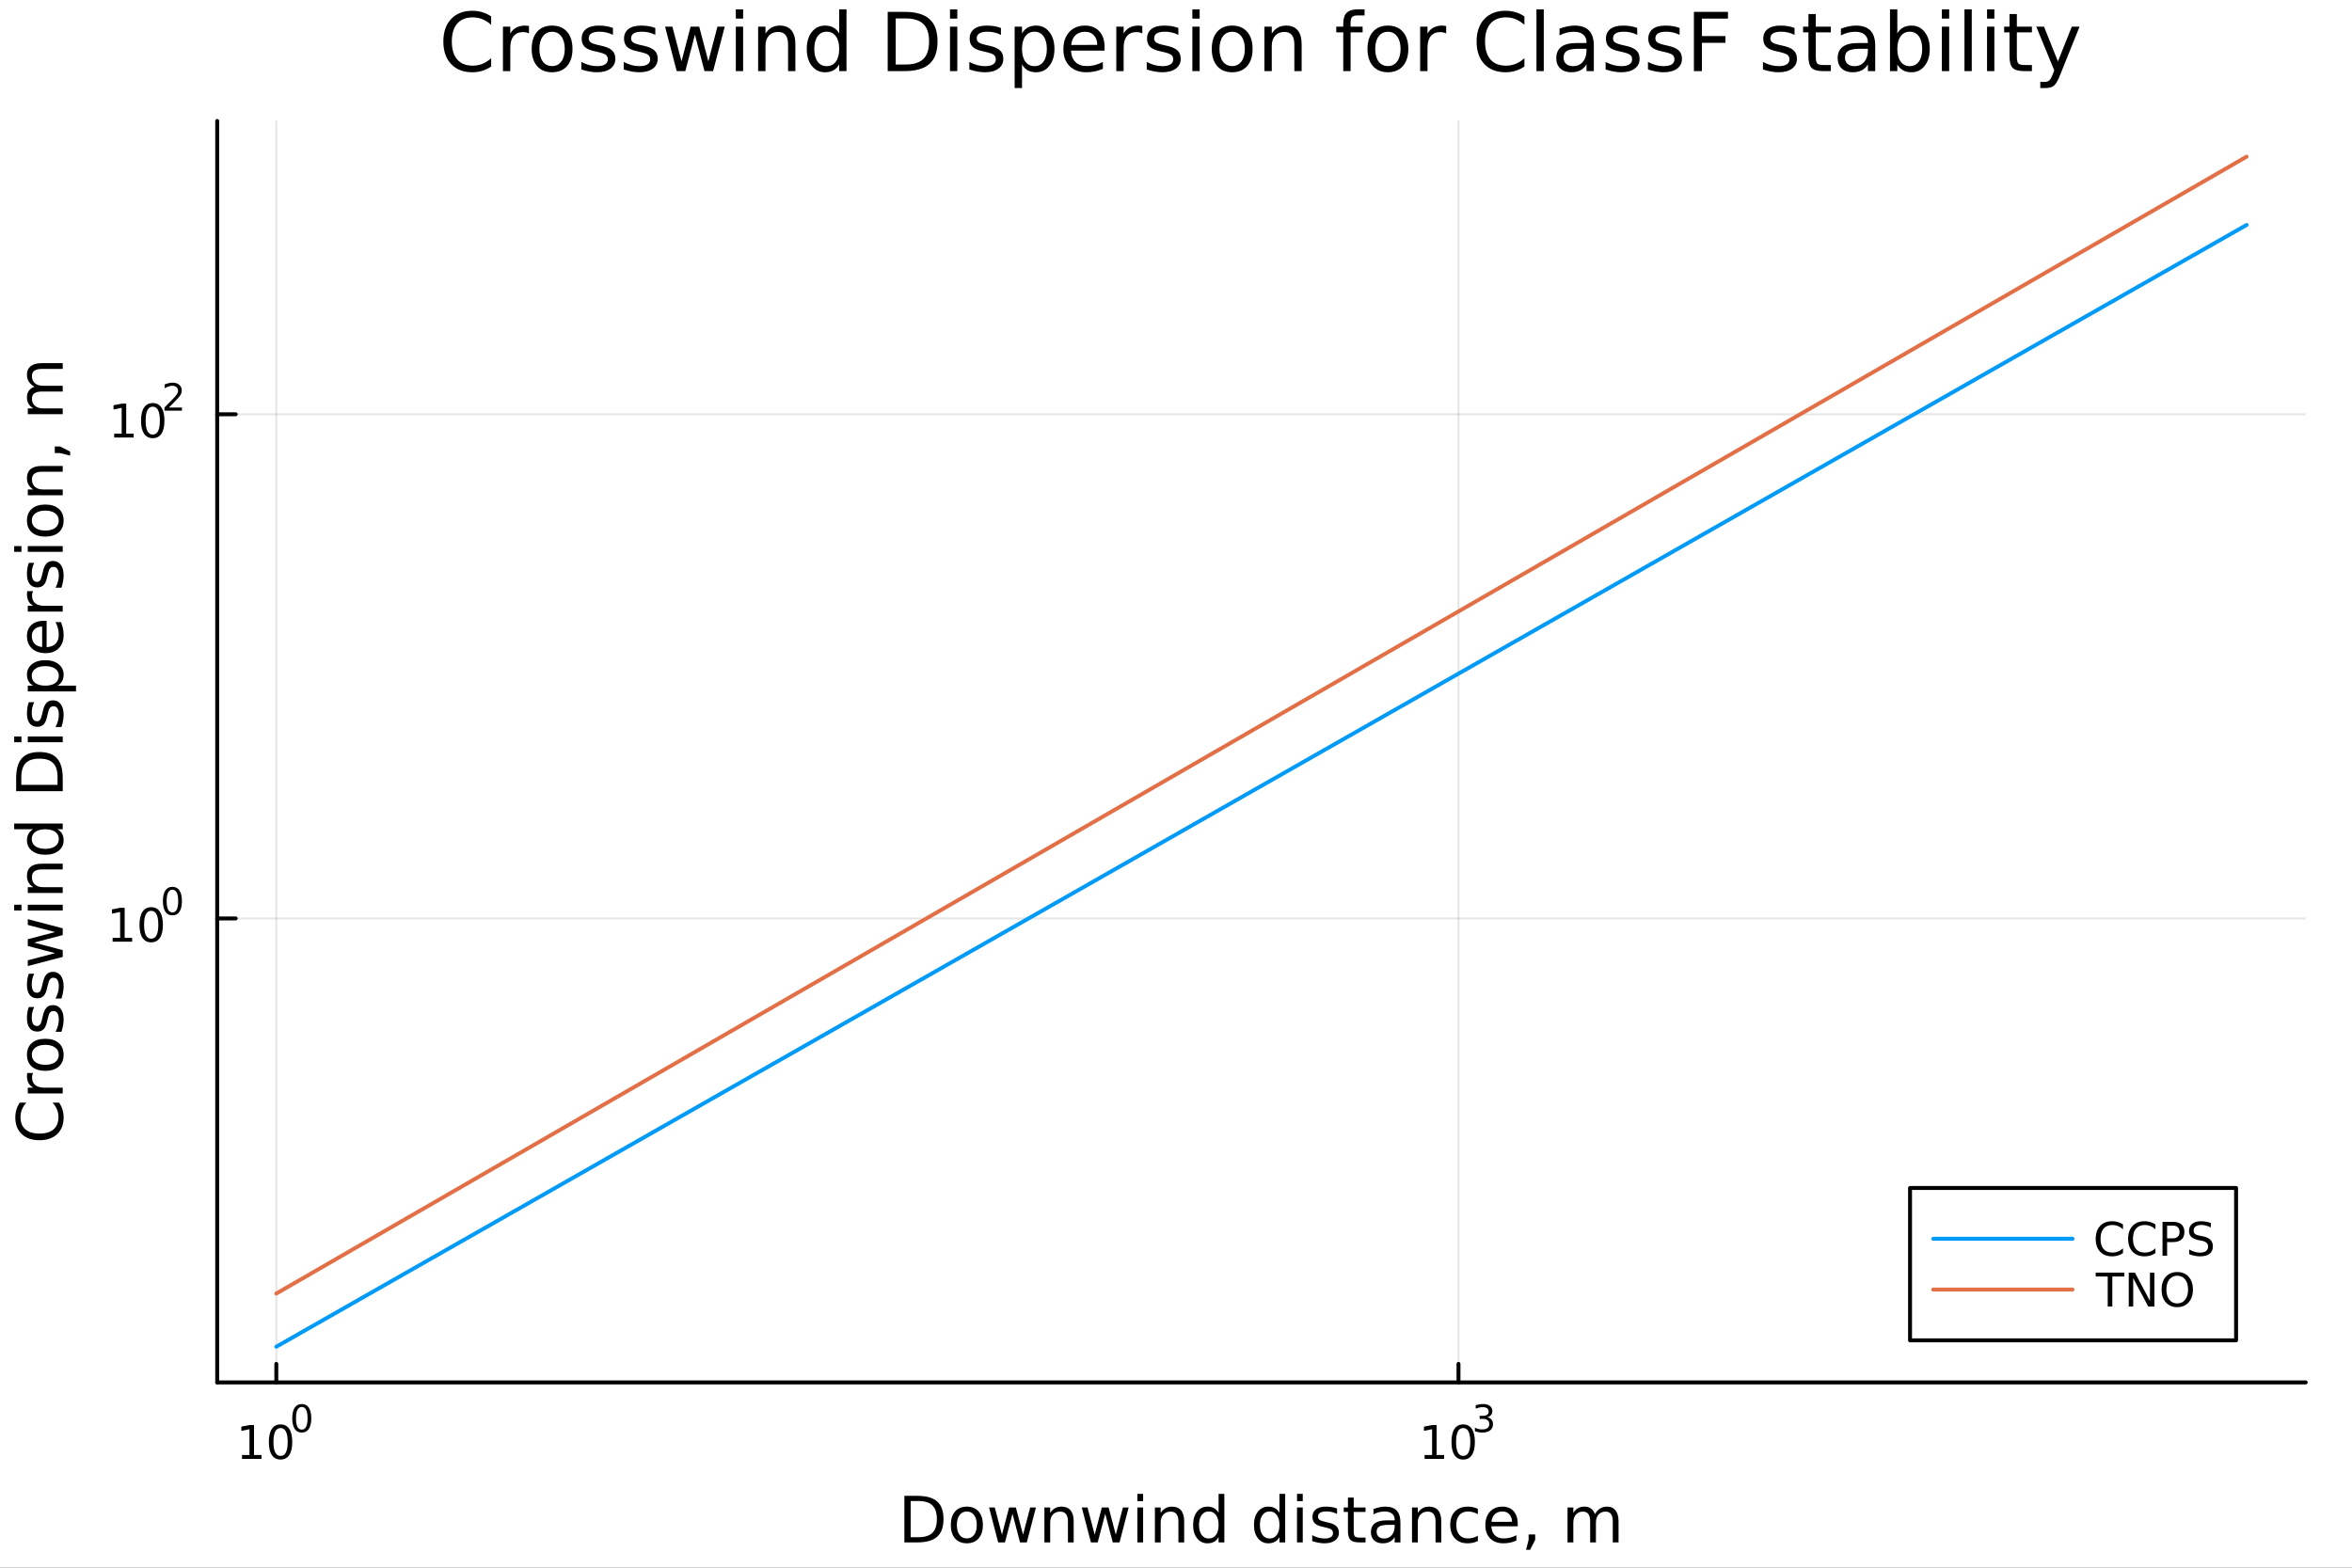 <?xml version="1.0" encoding="utf-8"?>
<svg xmlns="http://www.w3.org/2000/svg" xmlns:xlink="http://www.w3.org/1999/xlink" width="600" height="400" viewBox="0 0 2400 1600">
<rect x="0" y="0" width="2400" height="1600" fill="#333333" stroke="none"/>
<defs>
  <clipPath id="clip070">
    <rect x="0" y="0" width="2400" height="1600"/>
  </clipPath>
</defs>
<path clip-path="url(#clip070)" d="M0 1600 L2400 1600 L2400 0 L0 0  Z" fill="#ffffff" fill-rule="evenodd" fill-opacity="1"/>
<defs>
  <clipPath id="clip071">
    <rect x="480" y="0" width="1681" height="1600"/>
  </clipPath>
</defs>
<path clip-path="url(#clip070)" d="M221.637 1410.9 L2352.76 1410.9 L2352.76 123.472 L221.637 123.472  Z" fill="#ffffff" fill-rule="evenodd" fill-opacity="1"/>
<defs>
  <clipPath id="clip072">
    <rect x="221" y="123" width="2132" height="1288"/>
  </clipPath>
</defs>
<polyline clip-path="url(#clip072)" style="stroke:#000000; stroke-linecap:round; stroke-linejoin:round; stroke-width:2; stroke-opacity:0.1; fill:none" points="281.952,1410.9 281.952,123.472 "/>
<polyline clip-path="url(#clip072)" style="stroke:#000000; stroke-linecap:round; stroke-linejoin:round; stroke-width:2; stroke-opacity:0.1; fill:none" points="1488.25,1410.9 1488.25,123.472 "/>
<polyline clip-path="url(#clip072)" style="stroke:#000000; stroke-linecap:round; stroke-linejoin:round; stroke-width:2; stroke-opacity:0.1; fill:none" points="221.637,937.36 2352.76,937.36 "/>
<polyline clip-path="url(#clip072)" style="stroke:#000000; stroke-linecap:round; stroke-linejoin:round; stroke-width:2; stroke-opacity:0.1; fill:none" points="221.637,422.812 2352.76,422.812 "/>
<polyline clip-path="url(#clip070)" style="stroke:#000000; stroke-linecap:round; stroke-linejoin:round; stroke-width:4; stroke-opacity:1; fill:none" points="221.637,1410.9 2352.76,1410.9 "/>
<polyline clip-path="url(#clip070)" style="stroke:#000000; stroke-linecap:round; stroke-linejoin:round; stroke-width:4; stroke-opacity:1; fill:none" points="281.952,1410.9 281.952,1392 "/>
<polyline clip-path="url(#clip070)" style="stroke:#000000; stroke-linecap:round; stroke-linejoin:round; stroke-width:4; stroke-opacity:1; fill:none" points="1488.25,1410.9 1488.25,1392 "/>
<path clip-path="url(#clip070)" d="M246.935 1485.02 L254.573 1485.02 L254.573 1458.66 L246.263 1460.32 L246.263 1456.06 L254.527 1454.4 L259.203 1454.4 L259.203 1485.02 L266.842 1485.02 L266.842 1488.96 L246.935 1488.96 L246.935 1485.02 Z" fill="#000000" fill-rule="nonzero" fill-opacity="1" /><path clip-path="url(#clip070)" d="M286.286 1457.48 Q282.675 1457.48 280.846 1461.04 Q279.041 1464.58 279.041 1471.71 Q279.041 1478.82 280.846 1482.38 Q282.675 1485.92 286.286 1485.92 Q289.92 1485.92 291.726 1482.38 Q293.555 1478.82 293.555 1471.71 Q293.555 1464.58 291.726 1461.04 Q289.92 1457.48 286.286 1457.48 M286.286 1453.77 Q292.096 1453.77 295.152 1458.38 Q298.231 1462.96 298.231 1471.71 Q298.231 1480.44 295.152 1485.04 Q292.096 1489.63 286.286 1489.63 Q280.476 1489.63 277.397 1485.04 Q274.342 1480.44 274.342 1471.71 Q274.342 1462.96 277.397 1458.38 Q280.476 1453.77 286.286 1453.77 Z" fill="#000000" fill-rule="nonzero" fill-opacity="1" /><path clip-path="url(#clip070)" d="M307.935 1435.97 Q305.001 1435.97 303.516 1438.86 Q302.049 1441.74 302.049 1447.53 Q302.049 1453.31 303.516 1456.2 Q305.001 1459.08 307.935 1459.08 Q310.888 1459.08 312.355 1456.2 Q313.841 1453.31 313.841 1447.53 Q313.841 1441.74 312.355 1438.86 Q310.888 1435.97 307.935 1435.97 M307.935 1432.96 Q312.656 1432.96 315.139 1436.7 Q317.64 1440.43 317.64 1447.53 Q317.64 1454.62 315.139 1458.37 Q312.656 1462.09 307.935 1462.09 Q303.215 1462.09 300.713 1458.37 Q298.231 1454.62 298.231 1447.53 Q298.231 1440.43 300.713 1436.7 Q303.215 1432.96 307.935 1432.96 Z" fill="#000000" fill-rule="nonzero" fill-opacity="1" /><path clip-path="url(#clip070)" d="M1453.69 1485.02 L1461.33 1485.02 L1461.33 1458.66 L1453.02 1460.32 L1453.02 1456.06 L1461.28 1454.4 L1465.96 1454.4 L1465.96 1485.02 L1473.6 1485.02 L1473.6 1488.96 L1453.69 1488.96 L1453.69 1485.02 Z" fill="#000000" fill-rule="nonzero" fill-opacity="1" /><path clip-path="url(#clip070)" d="M1493.04 1457.48 Q1489.43 1457.48 1487.6 1461.04 Q1485.8 1464.58 1485.8 1471.71 Q1485.8 1478.82 1487.6 1482.38 Q1489.43 1485.92 1493.04 1485.92 Q1496.67 1485.92 1498.48 1482.38 Q1500.31 1478.82 1500.31 1471.71 Q1500.31 1464.58 1498.48 1461.04 Q1496.67 1457.48 1493.04 1457.48 M1493.04 1453.77 Q1498.85 1453.77 1501.91 1458.38 Q1504.99 1462.96 1504.99 1471.71 Q1504.99 1480.44 1501.91 1485.04 Q1498.85 1489.63 1493.04 1489.63 Q1487.23 1489.63 1484.15 1485.04 Q1481.1 1480.44 1481.1 1471.71 Q1481.1 1462.96 1484.15 1458.38 Q1487.23 1453.77 1493.04 1453.77 Z" fill="#000000" fill-rule="nonzero" fill-opacity="1" /><path clip-path="url(#clip070)" d="M1517.68 1446.41 Q1520.41 1446.99 1521.93 1448.83 Q1523.47 1450.68 1523.47 1453.38 Q1523.47 1457.54 1520.61 1459.82 Q1517.76 1462.09 1512.49 1462.09 Q1510.72 1462.09 1508.84 1461.73 Q1506.98 1461.4 1504.99 1460.7 L1504.99 1457.03 Q1506.56 1457.95 1508.45 1458.42 Q1510.33 1458.89 1512.38 1458.89 Q1515.95 1458.89 1517.81 1457.48 Q1519.69 1456.07 1519.69 1453.38 Q1519.69 1450.9 1517.94 1449.51 Q1516.21 1448.1 1513.11 1448.1 L1509.84 1448.1 L1509.84 1444.98 L1513.26 1444.98 Q1516.06 1444.98 1517.55 1443.87 Q1519.03 1442.74 1519.03 1440.63 Q1519.03 1438.47 1517.49 1437.32 Q1515.97 1436.16 1513.11 1436.16 Q1511.55 1436.16 1509.76 1436.49 Q1507.98 1436.83 1505.83 1437.55 L1505.83 1434.16 Q1507.99 1433.56 1509.88 1433.26 Q1511.77 1432.96 1513.45 1432.96 Q1517.77 1432.96 1520.29 1434.93 Q1522.81 1436.89 1522.81 1440.24 Q1522.81 1442.57 1521.48 1444.19 Q1520.14 1445.79 1517.68 1446.41 Z" fill="#000000" fill-rule="nonzero" fill-opacity="1" /><path clip-path="url(#clip070)" d="M929.253 1531.95 L929.253 1568.9 L937.019 1568.9 Q946.854 1568.9 951.405 1564.45 Q955.989 1559.99 955.989 1550.38 Q955.989 1540.83 951.405 1536.4 Q946.854 1531.95 937.019 1531.95 L929.253 1531.95 M922.823 1526.67 L936.032 1526.67 Q949.846 1526.67 956.307 1532.43 Q962.768 1538.16 962.768 1550.38 Q962.768 1562.66 956.275 1568.42 Q949.782 1574.19 936.032 1574.19 L922.823 1574.19 L922.823 1526.67 Z" fill="#000000" fill-rule="nonzero" fill-opacity="1" /><path clip-path="url(#clip070)" d="M986.576 1542.64 Q981.865 1542.64 979.128 1546.34 Q976.391 1550 976.391 1556.39 Q976.391 1562.79 979.096 1566.48 Q981.834 1570.14 986.576 1570.14 Q991.255 1570.14 993.992 1566.45 Q996.729 1562.76 996.729 1556.39 Q996.729 1550.06 993.992 1546.37 Q991.255 1542.64 986.576 1542.64 M986.576 1537.68 Q994.215 1537.68 998.575 1542.64 Q1002.94 1547.61 1002.94 1556.39 Q1002.94 1565.15 998.575 1570.14 Q994.215 1575.11 986.576 1575.11 Q978.905 1575.11 974.545 1570.14 Q970.216 1565.15 970.216 1556.39 Q970.216 1547.61 974.545 1542.64 Q978.905 1537.68 986.576 1537.68 Z" fill="#000000" fill-rule="nonzero" fill-opacity="1" /><path clip-path="url(#clip070)" d="M1009.24 1538.54 L1015.09 1538.54 L1022.41 1566.36 L1029.7 1538.54 L1036.61 1538.54 L1043.93 1566.36 L1051.22 1538.54 L1057.08 1538.54 L1047.75 1574.19 L1040.84 1574.19 L1033.17 1544.97 L1025.47 1574.19 L1018.56 1574.19 L1009.24 1538.54 Z" fill="#000000" fill-rule="nonzero" fill-opacity="1" /><path clip-path="url(#clip070)" d="M1095.59 1552.67 L1095.59 1574.19 L1089.73 1574.19 L1089.73 1552.86 Q1089.73 1547.8 1087.76 1545.29 Q1085.79 1542.77 1081.84 1542.77 Q1077.1 1542.77 1074.36 1545.79 Q1071.62 1548.82 1071.62 1554.04 L1071.62 1574.19 L1065.73 1574.19 L1065.73 1538.54 L1071.62 1538.54 L1071.62 1544.08 Q1073.72 1540.86 1076.56 1539.27 Q1079.42 1537.68 1083.14 1537.68 Q1089.29 1537.68 1092.44 1541.5 Q1095.59 1545.29 1095.59 1552.67 Z" fill="#000000" fill-rule="nonzero" fill-opacity="1" /><path clip-path="url(#clip070)" d="M1103.86 1538.54 L1109.72 1538.54 L1117.04 1566.36 L1124.33 1538.54 L1131.24 1538.54 L1138.56 1566.36 L1145.85 1538.54 L1151.7 1538.54 L1142.38 1574.19 L1135.47 1574.19 L1127.8 1544.97 L1120.1 1574.19 L1113.19 1574.19 L1103.86 1538.54 Z" fill="#000000" fill-rule="nonzero" fill-opacity="1" /><path clip-path="url(#clip070)" d="M1160.58 1538.54 L1166.44 1538.54 L1166.44 1574.19 L1160.58 1574.19 L1160.58 1538.54 M1160.58 1524.66 L1166.44 1524.66 L1166.44 1532.08 L1160.58 1532.08 L1160.58 1524.66 Z" fill="#000000" fill-rule="nonzero" fill-opacity="1" /><path clip-path="url(#clip070)" d="M1208.33 1552.67 L1208.33 1574.19 L1202.47 1574.19 L1202.47 1552.86 Q1202.47 1547.8 1200.5 1545.29 Q1198.52 1542.77 1194.58 1542.77 Q1189.83 1542.77 1187.1 1545.79 Q1184.36 1548.82 1184.36 1554.04 L1184.36 1574.19 L1178.47 1574.19 L1178.47 1538.54 L1184.36 1538.54 L1184.36 1544.08 Q1186.46 1540.86 1189.29 1539.27 Q1192.16 1537.68 1195.88 1537.68 Q1202.02 1537.68 1205.17 1541.5 Q1208.33 1545.29 1208.33 1552.67 Z" fill="#000000" fill-rule="nonzero" fill-opacity="1" /><path clip-path="url(#clip070)" d="M1243.46 1543.95 L1243.46 1524.66 L1249.32 1524.66 L1249.32 1574.19 L1243.46 1574.19 L1243.46 1568.84 Q1241.62 1572.02 1238.79 1573.58 Q1235.98 1575.11 1232.04 1575.11 Q1225.58 1575.11 1221.5 1569.95 Q1217.46 1564.8 1217.46 1556.39 Q1217.46 1547.99 1221.5 1542.83 Q1225.58 1537.68 1232.04 1537.68 Q1235.98 1537.68 1238.79 1539.24 Q1241.62 1540.77 1243.46 1543.95 M1223.51 1556.39 Q1223.51 1562.85 1226.15 1566.55 Q1228.82 1570.21 1233.47 1570.21 Q1238.12 1570.21 1240.79 1566.55 Q1243.46 1562.85 1243.46 1556.39 Q1243.46 1549.93 1240.79 1546.27 Q1238.12 1542.58 1233.47 1542.58 Q1228.82 1542.58 1226.15 1546.27 Q1223.51 1549.93 1223.51 1556.39 Z" fill="#000000" fill-rule="nonzero" fill-opacity="1" /><path clip-path="url(#clip070)" d="M1305.56 1543.95 L1305.56 1524.66 L1311.42 1524.66 L1311.42 1574.19 L1305.56 1574.19 L1305.56 1568.84 Q1303.72 1572.02 1300.88 1573.58 Q1298.08 1575.11 1294.14 1575.11 Q1287.67 1575.11 1283.6 1569.95 Q1279.56 1564.8 1279.56 1556.39 Q1279.56 1547.99 1283.6 1542.83 Q1287.67 1537.68 1294.14 1537.68 Q1298.08 1537.68 1300.88 1539.24 Q1303.72 1540.77 1305.56 1543.95 M1285.61 1556.39 Q1285.61 1562.85 1288.25 1566.55 Q1290.92 1570.21 1295.57 1570.21 Q1300.21 1570.21 1302.89 1566.55 Q1305.56 1562.85 1305.56 1556.39 Q1305.56 1549.93 1302.89 1546.27 Q1300.21 1542.58 1295.57 1542.58 Q1290.92 1542.58 1288.25 1546.27 Q1285.61 1549.93 1285.61 1556.39 Z" fill="#000000" fill-rule="nonzero" fill-opacity="1" /><path clip-path="url(#clip070)" d="M1323.48 1538.54 L1329.34 1538.54 L1329.34 1574.19 L1323.48 1574.19 L1323.48 1538.54 M1323.48 1524.66 L1329.34 1524.66 L1329.34 1532.08 L1323.48 1532.08 L1323.48 1524.66 Z" fill="#000000" fill-rule="nonzero" fill-opacity="1" /><path clip-path="url(#clip070)" d="M1364.32 1539.59 L1364.32 1545.13 Q1361.83 1543.85 1359.16 1543.22 Q1356.49 1542.58 1353.62 1542.58 Q1349.26 1542.58 1347.07 1543.92 Q1344.9 1545.25 1344.9 1547.93 Q1344.9 1549.96 1346.46 1551.14 Q1348.02 1552.29 1352.73 1553.34 L1354.74 1553.78 Q1360.98 1555.12 1363.58 1557.57 Q1366.23 1559.99 1366.23 1564.35 Q1366.23 1569.32 1362.28 1572.21 Q1358.37 1575.11 1351.49 1575.11 Q1348.63 1575.11 1345.51 1574.54 Q1342.42 1573.99 1338.98 1572.88 L1338.98 1566.83 Q1342.23 1568.52 1345.38 1569.38 Q1348.53 1570.21 1351.62 1570.21 Q1355.76 1570.21 1357.98 1568.81 Q1360.21 1567.37 1360.21 1564.8 Q1360.21 1562.41 1358.59 1561.14 Q1357 1559.86 1351.55 1558.68 L1349.52 1558.21 Q1344.07 1557.06 1341.66 1554.71 Q1339.24 1552.32 1339.24 1548.18 Q1339.24 1543.15 1342.8 1540.42 Q1346.37 1537.68 1352.92 1537.68 Q1356.17 1537.68 1359.03 1538.16 Q1361.9 1538.63 1364.32 1539.59 Z" fill="#000000" fill-rule="nonzero" fill-opacity="1" /><path clip-path="url(#clip070)" d="M1381.35 1528.42 L1381.35 1538.54 L1393.41 1538.54 L1393.41 1543.09 L1381.35 1543.09 L1381.35 1562.44 Q1381.35 1566.8 1382.52 1568.04 Q1383.73 1569.28 1387.39 1569.28 L1393.41 1569.28 L1393.41 1574.19 L1387.39 1574.19 Q1380.61 1574.19 1378.04 1571.67 Q1375.46 1569.12 1375.46 1562.44 L1375.46 1543.09 L1371.16 1543.09 L1371.16 1538.54 L1375.46 1538.54 L1375.46 1528.42 L1381.35 1528.42 Z" fill="#000000" fill-rule="nonzero" fill-opacity="1" /><path clip-path="url(#clip070)" d="M1417.31 1556.27 Q1410.21 1556.27 1407.48 1557.89 Q1404.74 1559.51 1404.74 1563.43 Q1404.74 1566.55 1406.78 1568.39 Q1408.85 1570.21 1412.38 1570.21 Q1417.25 1570.21 1420.18 1566.77 Q1423.14 1563.3 1423.14 1557.57 L1423.14 1556.27 L1417.31 1556.27 M1428.99 1553.85 L1428.99 1574.19 L1423.14 1574.19 L1423.14 1568.77 Q1421.13 1572.02 1418.14 1573.58 Q1415.15 1575.11 1410.82 1575.11 Q1405.34 1575.11 1402.1 1572.05 Q1398.88 1568.97 1398.88 1563.81 Q1398.88 1557.79 1402.89 1554.74 Q1406.94 1551.68 1414.92 1551.68 L1423.14 1551.68 L1423.14 1551.11 Q1423.14 1547.07 1420.46 1544.87 Q1417.82 1542.64 1413.01 1542.64 Q1409.96 1542.64 1407.06 1543.38 Q1404.17 1544.11 1401.49 1545.57 L1401.49 1540.16 Q1404.71 1538.92 1407.73 1538.31 Q1410.75 1537.68 1413.62 1537.68 Q1421.35 1537.68 1425.17 1541.69 Q1428.99 1545.7 1428.99 1553.85 Z" fill="#000000" fill-rule="nonzero" fill-opacity="1" /><path clip-path="url(#clip070)" d="M1470.69 1552.67 L1470.69 1574.19 L1464.83 1574.19 L1464.83 1552.86 Q1464.83 1547.8 1462.86 1545.29 Q1460.88 1542.77 1456.94 1542.77 Q1452.2 1542.77 1449.46 1545.79 Q1446.72 1548.82 1446.72 1554.04 L1446.72 1574.19 L1440.83 1574.19 L1440.83 1538.54 L1446.72 1538.54 L1446.72 1544.08 Q1448.82 1540.86 1451.65 1539.27 Q1454.52 1537.68 1458.24 1537.68 Q1464.39 1537.68 1467.54 1541.5 Q1470.69 1545.29 1470.69 1552.67 Z" fill="#000000" fill-rule="nonzero" fill-opacity="1" /><path clip-path="url(#clip070)" d="M1508.02 1539.91 L1508.02 1545.38 Q1505.54 1544.01 1503.03 1543.34 Q1500.54 1542.64 1498 1542.64 Q1492.3 1542.64 1489.15 1546.27 Q1486 1549.87 1486 1556.39 Q1486 1562.92 1489.15 1566.55 Q1492.3 1570.14 1498 1570.14 Q1500.54 1570.14 1503.03 1569.47 Q1505.54 1568.77 1508.02 1567.41 L1508.02 1572.82 Q1505.57 1573.96 1502.93 1574.54 Q1500.32 1575.11 1497.36 1575.11 Q1489.31 1575.11 1484.57 1570.05 Q1479.82 1564.99 1479.82 1556.39 Q1479.82 1547.67 1484.6 1542.68 Q1489.4 1537.68 1497.74 1537.68 Q1500.45 1537.68 1503.03 1538.25 Q1505.6 1538.79 1508.02 1539.91 Z" fill="#000000" fill-rule="nonzero" fill-opacity="1" /><path clip-path="url(#clip070)" d="M1548.7 1554.9 L1548.7 1557.76 L1521.77 1557.76 Q1522.15 1563.81 1525.4 1566.99 Q1528.68 1570.14 1534.5 1570.14 Q1537.88 1570.14 1541.03 1569.32 Q1544.21 1568.49 1547.33 1566.83 L1547.33 1572.37 Q1544.18 1573.71 1540.87 1574.41 Q1537.56 1575.11 1534.15 1575.11 Q1525.62 1575.11 1520.63 1570.14 Q1515.66 1565.18 1515.66 1556.71 Q1515.66 1547.96 1520.37 1542.83 Q1525.11 1537.68 1533.14 1537.68 Q1540.33 1537.68 1544.5 1542.33 Q1548.7 1546.94 1548.7 1554.9 M1542.84 1553.18 Q1542.78 1548.37 1540.14 1545.51 Q1537.53 1542.64 1533.2 1542.64 Q1528.3 1542.64 1525.34 1545.41 Q1522.41 1548.18 1521.96 1553.21 L1542.84 1553.18 Z" fill="#000000" fill-rule="nonzero" fill-opacity="1" /><path clip-path="url(#clip070)" d="M1559.81 1566.1 L1566.52 1566.1 L1566.52 1571.58 L1561.3 1581.76 L1557.2 1581.76 L1559.81 1571.58 L1559.81 1566.1 Z" fill="#000000" fill-rule="nonzero" fill-opacity="1" /><path clip-path="url(#clip070)" d="M1627.51 1545.38 Q1629.7 1541.43 1632.76 1539.56 Q1635.81 1537.68 1639.95 1537.68 Q1645.52 1537.68 1648.55 1541.59 Q1651.57 1545.48 1651.57 1552.67 L1651.57 1574.19 L1645.68 1574.19 L1645.68 1552.86 Q1645.68 1547.74 1643.87 1545.25 Q1642.05 1542.77 1638.33 1542.77 Q1633.78 1542.77 1631.14 1545.79 Q1628.49 1548.82 1628.49 1554.04 L1628.49 1574.19 L1622.61 1574.19 L1622.61 1552.86 Q1622.61 1547.7 1620.79 1545.25 Q1618.98 1542.77 1615.19 1542.77 Q1610.7 1542.77 1608.06 1545.83 Q1605.42 1548.85 1605.42 1554.04 L1605.42 1574.19 L1599.53 1574.19 L1599.53 1538.54 L1605.42 1538.54 L1605.42 1544.08 Q1607.42 1540.8 1610.22 1539.24 Q1613.03 1537.68 1616.88 1537.68 Q1620.76 1537.68 1623.46 1539.65 Q1626.2 1541.62 1627.51 1545.38 Z" fill="#000000" fill-rule="nonzero" fill-opacity="1" /><polyline clip-path="url(#clip070)" style="stroke:#000000; stroke-linecap:round; stroke-linejoin:round; stroke-width:4; stroke-opacity:1; fill:none" points="221.637,1410.9 221.637,123.472 "/>
<polyline clip-path="url(#clip070)" style="stroke:#000000; stroke-linecap:round; stroke-linejoin:round; stroke-width:4; stroke-opacity:1; fill:none" points="221.637,937.36 240.535,937.36 "/>
<polyline clip-path="url(#clip070)" style="stroke:#000000; stroke-linecap:round; stroke-linejoin:round; stroke-width:4; stroke-opacity:1; fill:none" points="221.637,422.812 240.535,422.812 "/>
<path clip-path="url(#clip070)" d="M114.931 957.152 L122.57 957.152 L122.57 930.787 L114.26 932.453 L114.26 928.194 L122.524 926.527 L127.2 926.527 L127.2 957.152 L134.839 957.152 L134.839 961.087 L114.931 961.087 L114.931 957.152 Z" fill="#000000" fill-rule="nonzero" fill-opacity="1" /><path clip-path="url(#clip070)" d="M154.283 929.606 Q150.672 929.606 148.843 933.171 Q147.038 936.713 147.038 943.842 Q147.038 950.949 148.843 954.513 Q150.672 958.055 154.283 958.055 Q157.917 958.055 159.723 954.513 Q161.552 950.949 161.552 943.842 Q161.552 936.713 159.723 933.171 Q157.917 929.606 154.283 929.606 M154.283 925.902 Q160.093 925.902 163.149 930.509 Q166.227 935.092 166.227 943.842 Q166.227 952.569 163.149 957.175 Q160.093 961.759 154.283 961.759 Q148.473 961.759 145.394 957.175 Q142.339 952.569 142.339 943.842 Q142.339 935.092 145.394 930.509 Q148.473 925.902 154.283 925.902 Z" fill="#000000" fill-rule="nonzero" fill-opacity="1" /><path clip-path="url(#clip070)" d="M175.932 908.098 Q172.998 908.098 171.512 910.995 Q170.045 913.872 170.045 919.665 Q170.045 925.439 171.512 928.336 Q172.998 931.213 175.932 931.213 Q178.885 931.213 180.352 928.336 Q181.838 925.439 181.838 919.665 Q181.838 913.872 180.352 910.995 Q178.885 908.098 175.932 908.098 M175.932 905.089 Q180.653 905.089 183.136 908.832 Q185.637 912.556 185.637 919.665 Q185.637 926.756 183.136 930.498 Q180.653 934.222 175.932 934.222 Q171.212 934.222 168.71 930.498 Q166.227 926.756 166.227 919.665 Q166.227 912.556 168.71 908.832 Q171.212 905.089 175.932 905.089 Z" fill="#000000" fill-rule="nonzero" fill-opacity="1" /><path clip-path="url(#clip070)" d="M116.511 442.605 L124.15 442.605 L124.15 416.239 L115.84 417.906 L115.84 413.647 L124.104 411.98 L128.78 411.98 L128.78 442.605 L136.419 442.605 L136.419 446.54 L116.511 446.54 L116.511 442.605 Z" fill="#000000" fill-rule="nonzero" fill-opacity="1" /><path clip-path="url(#clip070)" d="M155.863 415.059 Q152.252 415.059 150.423 418.623 Q148.618 422.165 148.618 429.295 Q148.618 436.401 150.423 439.966 Q152.252 443.508 155.863 443.508 Q159.497 443.508 161.303 439.966 Q163.131 436.401 163.131 429.295 Q163.131 422.165 161.303 418.623 Q159.497 415.059 155.863 415.059 M155.863 411.355 Q161.673 411.355 164.729 415.961 Q167.807 420.545 167.807 429.295 Q167.807 438.022 164.729 442.628 Q161.673 447.211 155.863 447.211 Q150.053 447.211 146.974 442.628 Q143.919 438.022 143.919 429.295 Q143.919 420.545 146.974 415.961 Q150.053 411.355 155.863 411.355 Z" fill="#000000" fill-rule="nonzero" fill-opacity="1" /><path clip-path="url(#clip070)" d="M172.378 415.932 L185.637 415.932 L185.637 419.13 L167.807 419.13 L167.807 415.932 Q169.97 413.694 173.694 409.933 Q177.437 406.152 178.396 405.061 Q180.22 403.011 180.935 401.601 Q181.669 400.171 181.669 398.798 Q181.669 396.56 180.089 395.15 Q178.528 393.739 176.008 393.739 Q174.221 393.739 172.227 394.36 Q170.252 394.98 167.995 396.241 L167.995 392.404 Q170.29 391.482 172.284 391.012 Q174.277 390.542 175.932 390.542 Q180.296 390.542 182.891 392.723 Q185.487 394.905 185.487 398.554 Q185.487 400.284 184.828 401.845 Q184.189 403.387 182.477 405.494 Q182.007 406.039 179.487 408.654 Q176.967 411.249 172.378 415.932 Z" fill="#000000" fill-rule="nonzero" fill-opacity="1" /><path clip-path="url(#clip070)" d="M20.144 1125.4 L26.924 1125.4 Q23.9 1128.65 22.404 1132.34 Q20.908 1136 20.908 1140.14 Q20.908 1148.28 25.905 1152.61 Q30.871 1156.94 40.292 1156.94 Q49.681 1156.94 54.678 1152.61 Q59.644 1148.28 59.644 1140.14 Q59.644 1136 58.148 1132.34 Q56.652 1128.65 53.628 1125.4 L60.344 1125.4 Q62.636 1128.77 63.781 1132.56 Q64.927 1136.32 64.927 1140.52 Q64.927 1151.31 58.339 1157.51 Q51.718 1163.72 40.292 1163.72 Q28.834 1163.72 22.245 1157.51 Q15.625 1151.31 15.625 1140.52 Q15.625 1136.25 16.771 1132.5 Q17.885 1128.71 20.144 1125.4 Z" fill="#000000" fill-rule="nonzero" fill-opacity="1" /><path clip-path="url(#clip070)" d="M33.831 1095.07 Q33.258 1096.05 33.003 1097.23 Q32.717 1098.38 32.717 1099.78 Q32.717 1104.74 35.963 1107.42 Q39.178 1110.06 45.225 1110.06 L64.004 1110.06 L64.004 1115.95 L28.356 1115.95 L28.356 1110.06 L33.894 1110.06 Q30.648 1108.21 29.088 1105.25 Q27.497 1102.29 27.497 1098.06 Q27.497 1097.45 27.592 1096.72 Q27.656 1095.99 27.815 1095.1 L33.831 1095.07 Z" fill="#000000" fill-rule="nonzero" fill-opacity="1" /><path clip-path="url(#clip070)" d="M32.462 1076.54 Q32.462 1081.25 36.154 1083.99 Q39.815 1086.73 46.212 1086.73 Q52.609 1086.73 56.302 1084.02 Q59.962 1081.28 59.962 1076.54 Q59.962 1071.86 56.27 1069.13 Q52.578 1066.39 46.212 1066.39 Q39.878 1066.39 36.186 1069.13 Q32.462 1071.86 32.462 1076.54 M27.497 1076.54 Q27.497 1068.9 32.462 1064.54 Q37.427 1060.18 46.212 1060.18 Q54.965 1060.18 59.962 1064.54 Q64.927 1068.9 64.927 1076.54 Q64.927 1084.21 59.962 1088.57 Q54.965 1092.9 46.212 1092.9 Q37.427 1092.9 32.462 1088.57 Q27.497 1084.21 27.497 1076.54 Z" fill="#000000" fill-rule="nonzero" fill-opacity="1" /><path clip-path="url(#clip070)" d="M29.407 1027.75 L34.945 1027.75 Q33.672 1030.23 33.035 1032.9 Q32.398 1035.58 32.398 1038.44 Q32.398 1042.8 33.735 1045 Q35.072 1047.16 37.746 1047.16 Q39.783 1047.16 40.96 1045.6 Q42.106 1044.04 43.157 1039.33 L43.602 1037.33 Q44.939 1031.09 47.39 1028.48 Q49.809 1025.84 54.169 1025.84 Q59.134 1025.84 62.031 1029.79 Q64.927 1033.7 64.927 1040.58 Q64.927 1043.44 64.354 1046.56 Q63.813 1049.65 62.699 1053.08 L56.652 1053.08 Q58.339 1049.84 59.198 1046.69 Q60.026 1043.54 60.026 1040.45 Q60.026 1036.31 58.625 1034.08 Q57.193 1031.85 54.615 1031.85 Q52.228 1031.85 50.955 1033.48 Q49.681 1035.07 48.504 1040.51 L48.026 1042.55 Q46.88 1047.99 44.525 1050.41 Q42.138 1052.83 38 1052.83 Q32.971 1052.83 30.234 1049.26 Q27.497 1045.7 27.497 1039.14 Q27.497 1035.9 27.974 1033.03 Q28.452 1030.17 29.407 1027.75 Z" fill="#000000" fill-rule="nonzero" fill-opacity="1" /><path clip-path="url(#clip070)" d="M29.407 993.788 L34.945 993.788 Q33.672 996.27 33.035 998.944 Q32.398 1001.62 32.398 1004.48 Q32.398 1008.84 33.735 1011.04 Q35.072 1013.2 37.746 1013.2 Q39.783 1013.2 40.96 1011.64 Q42.106 1010.08 43.157 1005.37 L43.602 1003.37 Q44.939 997.13 47.39 994.52 Q49.809 991.878 54.169 991.878 Q59.134 991.878 62.031 995.825 Q64.927 999.74 64.927 1006.61 Q64.927 1009.48 64.354 1012.6 Q63.813 1015.69 62.699 1019.12 L56.652 1019.12 Q58.339 1015.88 59.198 1012.73 Q60.026 1009.57 60.026 1006.49 Q60.026 1002.35 58.625 1000.12 Q57.193 997.894 54.615 997.894 Q52.228 997.894 50.955 999.517 Q49.681 1001.11 48.504 1006.55 L48.026 1008.59 Q46.88 1014.03 44.525 1016.45 Q42.138 1018.87 38 1018.87 Q32.971 1018.87 30.234 1015.3 Q27.497 1011.74 27.497 1005.18 Q27.497 1001.94 27.974 999.071 Q28.452 996.207 29.407 993.788 Z" fill="#000000" fill-rule="nonzero" fill-opacity="1" /><path clip-path="url(#clip070)" d="M28.356 985.958 L28.356 980.101 L56.174 972.781 L28.356 965.492 L28.356 958.585 L56.174 951.265 L28.356 943.976 L28.356 938.12 L64.004 947.445 L64.004 954.352 L34.786 962.023 L64.004 969.725 L64.004 976.632 L28.356 985.958 Z" fill="#000000" fill-rule="nonzero" fill-opacity="1" /><path clip-path="url(#clip070)" d="M28.356 929.239 L28.356 923.383 L64.004 923.383 L64.004 929.239 L28.356 929.239 M14.479 929.239 L14.479 923.383 L21.895 923.383 L21.895 929.239 L14.479 929.239 Z" fill="#000000" fill-rule="nonzero" fill-opacity="1" /><path clip-path="url(#clip070)" d="M42.488 881.497 L64.004 881.497 L64.004 887.353 L42.679 887.353 Q37.618 887.353 35.104 889.326 Q32.589 891.3 32.589 895.246 Q32.589 899.989 35.613 902.726 Q38.637 905.463 43.857 905.463 L64.004 905.463 L64.004 911.352 L28.356 911.352 L28.356 905.463 L33.894 905.463 Q30.68 903.363 29.088 900.53 Q27.497 897.665 27.497 893.942 Q27.497 887.799 31.316 884.648 Q35.104 881.497 42.488 881.497 Z" fill="#000000" fill-rule="nonzero" fill-opacity="1" /><path clip-path="url(#clip070)" d="M33.767 846.358 L14.479 846.358 L14.479 840.501 L64.004 840.501 L64.004 846.358 L58.657 846.358 Q61.84 848.204 63.399 851.037 Q64.927 853.838 64.927 857.784 Q64.927 864.245 59.771 868.32 Q54.615 872.362 46.212 872.362 Q37.809 872.362 32.653 868.32 Q27.497 864.245 27.497 857.784 Q27.497 853.838 29.056 851.037 Q30.584 848.204 33.767 846.358 M46.212 866.314 Q52.673 866.314 56.365 863.673 Q60.026 860.999 60.026 856.352 Q60.026 851.705 56.365 849.031 Q52.673 846.358 46.212 846.358 Q39.751 846.358 36.09 849.031 Q32.398 851.705 32.398 856.352 Q32.398 860.999 36.09 863.673 Q39.751 866.314 46.212 866.314 Z" fill="#000000" fill-rule="nonzero" fill-opacity="1" /><path clip-path="url(#clip070)" d="M21.768 801.034 L58.721 801.034 L58.721 793.268 Q58.721 783.433 54.265 778.881 Q49.809 774.298 40.196 774.298 Q30.648 774.298 26.224 778.881 Q21.768 783.433 21.768 793.268 L21.768 801.034 M16.484 807.463 L16.484 794.255 Q16.484 780.441 22.245 773.98 Q27.974 767.519 40.196 767.519 Q52.482 767.519 58.243 774.012 Q64.004 780.505 64.004 794.255 L64.004 807.463 L16.484 807.463 Z" fill="#000000" fill-rule="nonzero" fill-opacity="1" /><path clip-path="url(#clip070)" d="M28.356 757.524 L28.356 751.668 L64.004 751.668 L64.004 757.524 L28.356 757.524 M14.479 757.524 L14.479 751.668 L21.895 751.668 L21.895 757.524 L14.479 757.524 Z" fill="#000000" fill-rule="nonzero" fill-opacity="1" /><path clip-path="url(#clip070)" d="M29.407 716.688 L34.945 716.688 Q33.672 719.171 33.035 721.845 Q32.398 724.518 32.398 727.383 Q32.398 731.743 33.735 733.939 Q35.072 736.104 37.746 736.104 Q39.783 736.104 40.96 734.544 Q42.106 732.985 43.157 728.274 L43.602 726.269 Q44.939 720.03 47.39 717.42 Q49.809 714.779 54.169 714.779 Q59.134 714.779 62.031 718.725 Q64.927 722.64 64.927 729.515 Q64.927 732.38 64.354 735.499 Q63.813 738.586 62.699 742.024 L56.652 742.024 Q58.339 738.777 59.198 735.626 Q60.026 732.475 60.026 729.388 Q60.026 725.25 58.625 723.022 Q57.193 720.794 54.615 720.794 Q52.228 720.794 50.955 722.418 Q49.681 724.009 48.504 729.452 L48.026 731.489 Q46.88 736.931 44.525 739.35 Q42.138 741.769 38 741.769 Q32.971 741.769 30.234 738.205 Q27.497 734.64 27.497 728.083 Q27.497 724.837 27.974 721.972 Q28.452 719.107 29.407 716.688 Z" fill="#000000" fill-rule="nonzero" fill-opacity="1" /><path clip-path="url(#clip070)" d="M58.657 699.787 L77.563 699.787 L77.563 705.676 L28.356 705.676 L28.356 699.787 L33.767 699.787 Q30.584 697.941 29.056 695.14 Q27.497 692.308 27.497 688.393 Q27.497 681.9 32.653 677.858 Q37.809 673.784 46.212 673.784 Q54.615 673.784 59.771 677.858 Q64.927 681.9 64.927 688.393 Q64.927 692.308 63.399 695.14 Q61.84 697.941 58.657 699.787 M46.212 679.863 Q39.751 679.863 36.09 682.536 Q32.398 685.178 32.398 689.825 Q32.398 694.472 36.09 697.146 Q39.751 699.787 46.212 699.787 Q52.673 699.787 56.365 697.146 Q60.026 694.472 60.026 689.825 Q60.026 685.178 56.365 682.536 Q52.673 679.863 46.212 679.863 Z" fill="#000000" fill-rule="nonzero" fill-opacity="1" /><path clip-path="url(#clip070)" d="M44.716 633.584 L47.581 633.584 L47.581 660.511 Q53.628 660.129 56.811 656.883 Q59.962 653.604 59.962 647.78 Q59.962 644.406 59.134 641.255 Q58.307 638.072 56.652 634.953 L62.19 634.953 Q63.527 638.104 64.227 641.414 Q64.927 644.724 64.927 648.13 Q64.927 656.66 59.962 661.657 Q54.997 666.622 46.53 666.622 Q37.777 666.622 32.653 661.912 Q27.497 657.169 27.497 649.148 Q27.497 641.955 32.144 637.785 Q36.759 633.584 44.716 633.584 M42.997 639.441 Q38.191 639.504 35.327 642.146 Q32.462 644.756 32.462 649.085 Q32.462 653.986 35.231 656.946 Q38 659.874 43.029 660.32 L42.997 639.441 Z" fill="#000000" fill-rule="nonzero" fill-opacity="1" /><path clip-path="url(#clip070)" d="M33.831 603.315 Q33.258 604.302 33.003 605.48 Q32.717 606.625 32.717 608.026 Q32.717 612.991 35.963 615.665 Q39.178 618.306 45.225 618.306 L64.004 618.306 L64.004 624.195 L28.356 624.195 L28.356 618.306 L33.894 618.306 Q30.648 616.46 29.088 613.5 Q27.497 610.54 27.497 606.307 Q27.497 605.702 27.592 604.97 Q27.656 604.238 27.815 603.347 L33.831 603.315 Z" fill="#000000" fill-rule="nonzero" fill-opacity="1" /><path clip-path="url(#clip070)" d="M29.407 574.447 L34.945 574.447 Q33.672 576.929 33.035 579.603 Q32.398 582.277 32.398 585.141 Q32.398 589.502 33.735 591.698 Q35.072 593.862 37.746 593.862 Q39.783 593.862 40.96 592.303 Q42.106 590.743 43.157 586.032 L43.602 584.027 Q44.939 577.789 47.39 575.179 Q49.809 572.537 54.169 572.537 Q59.134 572.537 62.031 576.484 Q64.927 580.399 64.927 587.274 Q64.927 590.138 64.354 593.257 Q63.813 596.345 62.699 599.782 L56.652 599.782 Q58.339 596.536 59.198 593.385 Q60.026 590.234 60.026 587.146 Q60.026 583.009 58.625 580.781 Q57.193 578.553 54.615 578.553 Q52.228 578.553 50.955 580.176 Q49.681 581.767 48.504 587.21 L48.026 589.247 Q46.88 594.69 44.525 597.109 Q42.138 599.528 38 599.528 Q32.971 599.528 30.234 595.963 Q27.497 592.398 27.497 585.841 Q27.497 582.595 27.974 579.73 Q28.452 576.866 29.407 574.447 Z" fill="#000000" fill-rule="nonzero" fill-opacity="1" /><path clip-path="url(#clip070)" d="M28.356 563.211 L28.356 557.355 L64.004 557.355 L64.004 563.211 L28.356 563.211 M14.479 563.211 L14.479 557.355 L21.895 557.355 L21.895 563.211 L14.479 563.211 Z" fill="#000000" fill-rule="nonzero" fill-opacity="1" /><path clip-path="url(#clip070)" d="M32.462 531.287 Q32.462 535.998 36.154 538.735 Q39.815 541.472 46.212 541.472 Q52.609 541.472 56.302 538.767 Q59.962 536.03 59.962 531.287 Q59.962 526.608 56.27 523.871 Q52.578 521.134 46.212 521.134 Q39.878 521.134 36.186 523.871 Q32.462 526.608 32.462 531.287 M27.497 531.287 Q27.497 523.648 32.462 519.288 Q37.427 514.927 46.212 514.927 Q54.965 514.927 59.962 519.288 Q64.927 523.648 64.927 531.287 Q64.927 538.958 59.962 543.318 Q54.965 547.647 46.212 547.647 Q37.427 547.647 32.462 543.318 Q27.497 538.958 27.497 531.287 Z" fill="#000000" fill-rule="nonzero" fill-opacity="1" /><path clip-path="url(#clip070)" d="M42.488 475.587 L64.004 475.587 L64.004 481.444 L42.679 481.444 Q37.618 481.444 35.104 483.417 Q32.589 485.39 32.589 489.337 Q32.589 494.08 35.613 496.817 Q38.637 499.554 43.857 499.554 L64.004 499.554 L64.004 505.442 L28.356 505.442 L28.356 499.554 L33.894 499.554 Q30.68 497.453 29.088 494.621 Q27.497 491.756 27.497 488.032 Q27.497 481.889 31.316 478.738 Q35.104 475.587 42.488 475.587 Z" fill="#000000" fill-rule="nonzero" fill-opacity="1" /><path clip-path="url(#clip070)" d="M55.92 462.41 L55.92 455.694 L61.394 455.694 L71.579 460.914 L71.579 465.02 L61.394 462.41 L55.92 462.41 Z" fill="#000000" fill-rule="nonzero" fill-opacity="1" /><path clip-path="url(#clip070)" d="M35.199 394.711 Q31.253 392.515 29.375 389.459 Q27.497 386.404 27.497 382.266 Q27.497 376.696 31.412 373.672 Q35.295 370.649 42.488 370.649 L64.004 370.649 L64.004 376.537 L42.679 376.537 Q37.555 376.537 35.072 378.351 Q32.589 380.165 32.589 383.889 Q32.589 388.441 35.613 391.083 Q38.637 393.724 43.857 393.724 L64.004 393.724 L64.004 399.613 L42.679 399.613 Q37.523 399.613 35.072 401.427 Q32.589 403.241 32.589 407.029 Q32.589 411.516 35.645 414.158 Q38.669 416.8 43.857 416.8 L64.004 416.8 L64.004 422.688 L28.356 422.688 L28.356 416.8 L33.894 416.8 Q30.616 414.795 29.056 411.994 Q27.497 409.193 27.497 405.342 Q27.497 401.459 29.47 398.753 Q31.444 396.016 35.199 394.711 Z" fill="#000000" fill-rule="nonzero" fill-opacity="1" /><path clip-path="url(#clip070)" d="M501.179 16.755 L501.179 25.383 Q497.047 21.535 492.348 19.631 Q487.69 17.727 482.424 17.727 Q472.053 17.727 466.544 24.087 Q461.035 30.406 461.035 42.397 Q461.035 54.347 466.544 60.707 Q472.053 67.026 482.424 67.026 Q487.69 67.026 492.348 65.122 Q497.047 63.218 501.179 59.37 L501.179 67.918 Q496.885 70.834 492.065 72.292 Q487.285 73.751 481.938 73.751 Q468.205 73.751 460.306 65.365 Q452.406 56.94 452.406 42.397 Q452.406 27.814 460.306 19.428 Q468.205 11.002 481.938 11.002 Q487.366 11.002 492.146 12.461 Q496.966 13.878 501.179 16.755 Z" fill="#000000" fill-rule="nonzero" fill-opacity="1" /><path clip-path="url(#clip070)" d="M539.784 34.173 Q538.529 33.444 537.03 33.12 Q535.571 32.756 533.789 32.756 Q527.47 32.756 524.067 36.888 Q520.705 40.979 520.705 48.676 L520.705 72.576 L513.21 72.576 L513.21 27.206 L520.705 27.206 L520.705 34.254 Q523.054 30.122 526.822 28.138 Q530.589 26.112 535.977 26.112 Q536.746 26.112 537.678 26.234 Q538.61 26.315 539.744 26.517 L539.784 34.173 Z" fill="#000000" fill-rule="nonzero" fill-opacity="1" /><path clip-path="url(#clip070)" d="M563.361 32.431 Q557.365 32.431 553.882 37.131 Q550.398 41.789 550.398 49.931 Q550.398 58.074 553.841 62.773 Q557.325 67.431 563.361 67.431 Q569.316 67.431 572.799 62.732 Q576.283 58.033 576.283 49.931 Q576.283 41.87 572.799 37.171 Q569.316 32.431 563.361 32.431 M563.361 26.112 Q573.083 26.112 578.633 32.431 Q584.182 38.751 584.182 49.931 Q584.182 61.071 578.633 67.431 Q573.083 73.751 563.361 73.751 Q553.598 73.751 548.048 67.431 Q542.539 61.071 542.539 49.931 Q542.539 38.751 548.048 32.431 Q553.598 26.112 563.361 26.112 Z" fill="#000000" fill-rule="nonzero" fill-opacity="1" /><path clip-path="url(#clip070)" d="M625.461 28.543 L625.461 35.591 Q622.301 33.971 618.899 33.161 Q615.496 32.35 611.85 32.35 Q606.3 32.35 603.505 34.052 Q600.751 35.753 600.751 39.156 Q600.751 41.749 602.735 43.248 Q604.72 44.706 610.716 46.043 L613.268 46.61 Q621.208 48.311 624.529 51.43 Q627.892 54.509 627.892 60.059 Q627.892 66.378 622.868 70.064 Q617.886 73.751 609.136 73.751 Q605.49 73.751 601.52 73.022 Q597.591 72.333 593.216 70.915 L593.216 63.218 Q597.348 65.365 601.358 66.459 Q605.369 67.512 609.298 67.512 Q614.564 67.512 617.4 65.73 Q620.235 63.907 620.235 60.626 Q620.235 57.588 618.169 55.967 Q616.144 54.347 609.217 52.848 L606.624 52.24 Q599.697 50.782 596.619 47.785 Q593.54 44.746 593.54 39.48 Q593.54 33.08 598.077 29.596 Q602.614 26.112 610.959 26.112 Q615.091 26.112 618.737 26.72 Q622.382 27.327 625.461 28.543 Z" fill="#000000" fill-rule="nonzero" fill-opacity="1" /><path clip-path="url(#clip070)" d="M668.684 28.543 L668.684 35.591 Q665.524 33.971 662.122 33.161 Q658.719 32.35 655.073 32.35 Q649.523 32.35 646.728 34.052 Q643.974 35.753 643.974 39.156 Q643.974 41.749 645.959 43.248 Q647.944 44.706 653.939 46.043 L656.491 46.61 Q664.431 48.311 667.752 51.43 Q671.115 54.509 671.115 60.059 Q671.115 66.378 666.092 70.064 Q661.109 73.751 652.359 73.751 Q648.713 73.751 644.743 73.022 Q640.814 72.333 636.439 70.915 L636.439 63.218 Q640.571 65.365 644.581 66.459 Q648.592 67.512 652.521 67.512 Q657.787 67.512 660.623 65.73 Q663.459 63.907 663.459 60.626 Q663.459 57.588 661.393 55.967 Q659.367 54.347 652.44 52.848 L649.847 52.24 Q642.92 50.782 639.842 47.785 Q636.763 44.746 636.763 39.48 Q636.763 33.08 641.3 29.596 Q645.837 26.112 654.182 26.112 Q658.314 26.112 661.96 26.72 Q665.605 27.327 668.684 28.543 Z" fill="#000000" fill-rule="nonzero" fill-opacity="1" /><path clip-path="url(#clip070)" d="M678.649 27.206 L686.103 27.206 L695.42 62.611 L704.697 27.206 L713.487 27.206 L722.804 62.611 L732.081 27.206 L739.535 27.206 L727.665 72.576 L718.875 72.576 L709.112 35.389 L699.309 72.576 L690.519 72.576 L678.649 27.206 Z" fill="#000000" fill-rule="nonzero" fill-opacity="1" /><path clip-path="url(#clip070)" d="M750.837 27.206 L758.29 27.206 L758.29 72.576 L750.837 72.576 L750.837 27.206 M750.837 9.544 L758.29 9.544 L758.29 18.983 L750.837 18.983 L750.837 9.544 Z" fill="#000000" fill-rule="nonzero" fill-opacity="1" /><path clip-path="url(#clip070)" d="M811.6 45.192 L811.6 72.576 L804.146 72.576 L804.146 45.435 Q804.146 38.994 801.635 35.794 Q799.123 32.594 794.1 32.594 Q788.064 32.594 784.581 36.442 Q781.097 40.29 781.097 46.934 L781.097 72.576 L773.603 72.576 L773.603 27.206 L781.097 27.206 L781.097 34.254 Q783.77 30.163 787.376 28.138 Q791.021 26.112 795.761 26.112 Q803.579 26.112 807.59 30.973 Q811.6 35.794 811.6 45.192 Z" fill="#000000" fill-rule="nonzero" fill-opacity="1" /><path clip-path="url(#clip070)" d="M856.322 34.092 L856.322 9.544 L863.776 9.544 L863.776 72.576 L856.322 72.576 L856.322 65.77 Q853.973 69.821 850.367 71.806 Q846.802 73.751 841.779 73.751 Q833.556 73.751 828.371 67.188 Q823.226 60.626 823.226 49.931 Q823.226 39.237 828.371 32.675 Q833.556 26.112 841.779 26.112 Q846.802 26.112 850.367 28.097 Q853.973 30.041 856.322 34.092 M830.923 49.931 Q830.923 58.155 834.285 62.854 Q837.688 67.512 843.602 67.512 Q849.517 67.512 852.919 62.854 Q856.322 58.155 856.322 49.931 Q856.322 41.708 852.919 37.05 Q849.517 32.35 843.602 32.35 Q837.688 32.35 834.285 37.05 Q830.923 41.708 830.923 49.931 Z" fill="#000000" fill-rule="nonzero" fill-opacity="1" /><path clip-path="url(#clip070)" d="M914.007 18.82 L914.007 65.852 L923.891 65.852 Q936.408 65.852 942.201 60.18 Q948.035 54.509 948.035 42.275 Q948.035 30.122 942.201 24.492 Q936.408 18.82 923.891 18.82 L914.007 18.82 M905.824 12.096 L922.635 12.096 Q940.216 12.096 948.44 19.428 Q956.663 26.72 956.663 42.275 Q956.663 57.912 948.399 65.244 Q940.135 72.576 922.635 72.576 L905.824 72.576 L905.824 12.096 Z" fill="#000000" fill-rule="nonzero" fill-opacity="1" /><path clip-path="url(#clip070)" d="M969.383 27.206 L976.836 27.206 L976.836 72.576 L969.383 72.576 L969.383 27.206 M969.383 9.544 L976.836 9.544 L976.836 18.983 L969.383 18.983 L969.383 9.544 Z" fill="#000000" fill-rule="nonzero" fill-opacity="1" /><path clip-path="url(#clip070)" d="M1021.36 28.543 L1021.36 35.591 Q1018.2 33.971 1014.79 33.161 Q1011.39 32.35 1007.74 32.35 Q1002.2 32.35 999.4 34.052 Q996.645 35.753 996.645 39.156 Q996.645 41.749 998.63 43.248 Q1000.62 44.706 1006.61 46.043 L1009.16 46.61 Q1017.1 48.311 1020.42 51.43 Q1023.79 54.509 1023.79 60.059 Q1023.79 66.378 1018.76 70.064 Q1013.78 73.751 1005.03 73.751 Q1001.38 73.751 997.415 73.022 Q993.486 72.333 989.111 70.915 L989.111 63.218 Q993.243 65.365 997.253 66.459 Q1001.26 67.512 1005.19 67.512 Q1010.46 67.512 1013.29 65.73 Q1016.13 63.907 1016.13 60.626 Q1016.13 57.588 1014.06 55.967 Q1012.04 54.347 1005.11 52.848 L1002.52 52.24 Q995.592 50.782 992.513 47.785 Q989.435 44.746 989.435 39.48 Q989.435 33.08 993.972 29.596 Q998.509 26.112 1006.85 26.112 Q1010.99 26.112 1014.63 26.72 Q1018.28 27.327 1021.36 28.543 Z" fill="#000000" fill-rule="nonzero" fill-opacity="1" /><path clip-path="url(#clip070)" d="M1042.87 65.77 L1042.87 89.833 L1035.37 89.833 L1035.37 27.206 L1042.87 27.206 L1042.87 34.092 Q1045.22 30.041 1048.78 28.097 Q1052.39 26.112 1057.37 26.112 Q1065.63 26.112 1070.78 32.675 Q1075.96 39.237 1075.96 49.931 Q1075.96 60.626 1070.78 67.188 Q1065.63 73.751 1057.37 73.751 Q1052.39 73.751 1048.78 71.806 Q1045.22 69.821 1042.87 65.77 M1068.22 49.931 Q1068.22 41.708 1064.82 37.05 Q1061.46 32.35 1055.55 32.35 Q1049.63 32.35 1046.23 37.05 Q1042.87 41.708 1042.87 49.931 Q1042.87 58.155 1046.23 62.854 Q1049.63 67.512 1055.55 67.512 Q1061.46 67.512 1064.82 62.854 Q1068.22 58.155 1068.22 49.931 Z" fill="#000000" fill-rule="nonzero" fill-opacity="1" /><path clip-path="url(#clip070)" d="M1127.13 48.028 L1127.13 51.673 L1092.85 51.673 Q1093.34 59.37 1097.47 63.421 Q1101.64 67.431 1109.06 67.431 Q1113.35 67.431 1117.36 66.378 Q1121.41 65.325 1125.38 63.218 L1125.38 70.267 Q1121.37 71.968 1117.16 72.86 Q1112.95 73.751 1108.61 73.751 Q1097.76 73.751 1091.4 67.431 Q1085.08 61.112 1085.08 50.337 Q1085.08 39.197 1091.07 32.675 Q1097.11 26.112 1107.32 26.112 Q1116.47 26.112 1121.78 32.026 Q1127.13 37.9 1127.13 48.028 M1119.67 45.84 Q1119.59 39.723 1116.23 36.077 Q1112.91 32.431 1107.4 32.431 Q1101.16 32.431 1097.39 35.956 Q1093.66 39.48 1093.1 45.88 L1119.67 45.84 Z" fill="#000000" fill-rule="nonzero" fill-opacity="1" /><path clip-path="url(#clip070)" d="M1165.65 34.173 Q1164.39 33.444 1162.89 33.12 Q1161.44 32.756 1159.65 32.756 Q1153.33 32.756 1149.93 36.888 Q1146.57 40.979 1146.57 48.676 L1146.57 72.576 L1139.08 72.576 L1139.08 27.206 L1146.57 27.206 L1146.57 34.254 Q1148.92 30.122 1152.69 28.138 Q1156.45 26.112 1161.84 26.112 Q1162.61 26.112 1163.54 26.234 Q1164.47 26.315 1165.61 26.517 L1165.65 34.173 Z" fill="#000000" fill-rule="nonzero" fill-opacity="1" /><path clip-path="url(#clip070)" d="M1202.39 28.543 L1202.39 35.591 Q1199.23 33.971 1195.83 33.161 Q1192.43 32.35 1188.78 32.35 Q1183.23 32.35 1180.43 34.052 Q1177.68 35.753 1177.68 39.156 Q1177.68 41.749 1179.67 43.248 Q1181.65 44.706 1187.65 46.043 L1190.2 46.61 Q1198.14 48.311 1201.46 51.43 Q1204.82 54.509 1204.82 60.059 Q1204.82 66.378 1199.8 70.064 Q1194.82 73.751 1186.07 73.751 Q1182.42 73.751 1178.45 73.022 Q1174.52 72.333 1170.15 70.915 L1170.15 63.218 Q1174.28 65.365 1178.29 66.459 Q1182.3 67.512 1186.23 67.512 Q1191.49 67.512 1194.33 65.73 Q1197.17 63.907 1197.17 60.626 Q1197.17 57.588 1195.1 55.967 Q1193.07 54.347 1186.15 52.848 L1183.55 52.24 Q1176.63 50.782 1173.55 47.785 Q1170.47 44.746 1170.47 39.48 Q1170.47 33.08 1175.01 29.596 Q1179.54 26.112 1187.89 26.112 Q1192.02 26.112 1195.67 26.72 Q1199.31 27.327 1202.39 28.543 Z" fill="#000000" fill-rule="nonzero" fill-opacity="1" /><path clip-path="url(#clip070)" d="M1216.69 27.206 L1224.14 27.206 L1224.14 72.576 L1216.69 72.576 L1216.69 27.206 M1216.69 9.544 L1224.14 9.544 L1224.14 18.983 L1216.69 18.983 L1216.69 9.544 Z" fill="#000000" fill-rule="nonzero" fill-opacity="1" /><path clip-path="url(#clip070)" d="M1257.32 32.431 Q1251.33 32.431 1247.84 37.131 Q1244.36 41.789 1244.36 49.931 Q1244.36 58.074 1247.8 62.773 Q1251.29 67.431 1257.32 67.431 Q1263.28 67.431 1266.76 62.732 Q1270.24 58.033 1270.24 49.931 Q1270.24 41.87 1266.76 37.171 Q1263.28 32.431 1257.32 32.431 M1257.32 26.112 Q1267.04 26.112 1272.59 32.431 Q1278.14 38.751 1278.14 49.931 Q1278.14 61.071 1272.59 67.431 Q1267.04 73.751 1257.32 73.751 Q1247.56 73.751 1242.01 67.431 Q1236.5 61.071 1236.5 49.931 Q1236.5 38.751 1242.01 32.431 Q1247.56 26.112 1257.32 26.112 Z" fill="#000000" fill-rule="nonzero" fill-opacity="1" /><path clip-path="url(#clip070)" d="M1328.21 45.192 L1328.21 72.576 L1320.76 72.576 L1320.76 45.435 Q1320.76 38.994 1318.25 35.794 Q1315.74 32.594 1310.71 32.594 Q1304.68 32.594 1301.19 36.442 Q1297.71 40.29 1297.71 46.934 L1297.71 72.576 L1290.21 72.576 L1290.21 27.206 L1297.71 27.206 L1297.71 34.254 Q1300.38 30.163 1303.99 28.138 Q1307.63 26.112 1312.37 26.112 Q1320.19 26.112 1324.2 30.973 Q1328.21 35.794 1328.21 45.192 Z" fill="#000000" fill-rule="nonzero" fill-opacity="1" /><path clip-path="url(#clip070)" d="M1392.42 9.544 L1392.42 15.742 L1385.29 15.742 Q1381.28 15.742 1379.7 17.362 Q1378.16 18.983 1378.16 23.195 L1378.16 27.206 L1390.43 27.206 L1390.43 32.999 L1378.16 32.999 L1378.16 72.576 L1370.67 72.576 L1370.67 32.999 L1363.54 32.999 L1363.54 27.206 L1370.67 27.206 L1370.67 24.046 Q1370.67 16.471 1374.19 13.028 Q1377.71 9.544 1385.37 9.544 L1392.42 9.544 Z" fill="#000000" fill-rule="nonzero" fill-opacity="1" /><path clip-path="url(#clip070)" d="M1416.24 32.431 Q1410.24 32.431 1406.76 37.131 Q1403.28 41.789 1403.28 49.931 Q1403.28 58.074 1406.72 62.773 Q1410.2 67.431 1416.24 67.431 Q1422.19 67.431 1425.68 62.732 Q1429.16 58.033 1429.16 49.931 Q1429.16 41.87 1425.68 37.171 Q1422.19 32.431 1416.24 32.431 M1416.24 26.112 Q1425.96 26.112 1431.51 32.431 Q1437.06 38.751 1437.06 49.931 Q1437.06 61.071 1431.51 67.431 Q1425.96 73.751 1416.24 73.751 Q1406.48 73.751 1400.93 67.431 Q1395.42 61.071 1395.42 49.931 Q1395.42 38.751 1400.93 32.431 Q1406.48 26.112 1416.24 26.112 Z" fill="#000000" fill-rule="nonzero" fill-opacity="1" /><path clip-path="url(#clip070)" d="M1475.71 34.173 Q1474.45 33.444 1472.95 33.12 Q1471.49 32.756 1469.71 32.756 Q1463.39 32.756 1459.99 36.888 Q1456.63 40.979 1456.63 48.676 L1456.63 72.576 L1449.13 72.576 L1449.13 27.206 L1456.63 27.206 L1456.63 34.254 Q1458.98 30.122 1462.74 28.138 Q1466.51 26.112 1471.9 26.112 Q1472.67 26.112 1473.6 26.234 Q1474.53 26.315 1475.66 26.517 L1475.71 34.173 Z" fill="#000000" fill-rule="nonzero" fill-opacity="1" /><path clip-path="url(#clip070)" d="M1555.51 16.755 L1555.51 25.383 Q1551.38 21.535 1546.68 19.631 Q1542.02 17.727 1536.75 17.727 Q1526.38 17.727 1520.87 24.087 Q1515.36 30.406 1515.36 42.397 Q1515.36 54.347 1520.87 60.707 Q1526.38 67.026 1536.75 67.026 Q1542.02 67.026 1546.68 65.122 Q1551.38 63.218 1555.51 59.37 L1555.51 67.918 Q1551.21 70.834 1546.39 72.292 Q1541.61 73.751 1536.27 73.751 Q1522.53 73.751 1514.63 65.365 Q1506.74 56.94 1506.74 42.397 Q1506.74 27.814 1514.63 19.428 Q1522.53 11.002 1536.27 11.002 Q1541.69 11.002 1546.47 12.461 Q1551.3 13.878 1555.51 16.755 Z" fill="#000000" fill-rule="nonzero" fill-opacity="1" /><path clip-path="url(#clip070)" d="M1567.82 9.544 L1575.28 9.544 L1575.28 72.576 L1567.82 72.576 L1567.82 9.544 Z" fill="#000000" fill-rule="nonzero" fill-opacity="1" /><path clip-path="url(#clip070)" d="M1611.49 49.769 Q1602.46 49.769 1598.97 51.835 Q1595.49 53.901 1595.49 58.884 Q1595.49 62.854 1598.08 65.203 Q1600.72 67.512 1605.21 67.512 Q1611.41 67.512 1615.14 63.137 Q1618.9 58.722 1618.9 51.43 L1618.9 49.769 L1611.49 49.769 M1626.36 46.691 L1626.36 72.576 L1618.9 72.576 L1618.9 65.689 Q1616.35 69.821 1612.54 71.806 Q1608.74 73.751 1603.23 73.751 Q1596.26 73.751 1592.13 69.862 Q1588.04 65.933 1588.04 59.37 Q1588.04 51.714 1593.14 47.825 Q1598.29 43.936 1608.45 43.936 L1618.9 43.936 L1618.9 43.207 Q1618.9 38.062 1615.5 35.267 Q1612.14 32.431 1606.02 32.431 Q1602.13 32.431 1598.45 33.363 Q1594.76 34.295 1591.36 36.158 L1591.36 29.272 Q1595.45 27.692 1599.3 26.922 Q1603.15 26.112 1606.79 26.112 Q1616.64 26.112 1621.5 31.216 Q1626.36 36.32 1626.36 46.691 Z" fill="#000000" fill-rule="nonzero" fill-opacity="1" /><path clip-path="url(#clip070)" d="M1670.63 28.543 L1670.63 35.591 Q1667.48 33.971 1664.07 33.161 Q1660.67 32.35 1657.02 32.35 Q1651.47 32.35 1648.68 34.052 Q1645.92 35.753 1645.92 39.156 Q1645.92 41.749 1647.91 43.248 Q1649.89 44.706 1655.89 46.043 L1658.44 46.61 Q1666.38 48.311 1669.7 51.43 Q1673.07 54.509 1673.07 60.059 Q1673.07 66.378 1668.04 70.064 Q1663.06 73.751 1654.31 73.751 Q1650.66 73.751 1646.69 73.022 Q1642.76 72.333 1638.39 70.915 L1638.39 63.218 Q1642.52 65.365 1646.53 66.459 Q1650.54 67.512 1654.47 67.512 Q1659.74 67.512 1662.57 65.73 Q1665.41 63.907 1665.41 60.626 Q1665.41 57.588 1663.34 55.967 Q1661.32 54.347 1654.39 52.848 L1651.8 52.24 Q1644.87 50.782 1641.79 47.785 Q1638.71 44.746 1638.71 39.48 Q1638.71 33.08 1643.25 29.596 Q1647.79 26.112 1656.13 26.112 Q1660.26 26.112 1663.91 26.72 Q1667.56 27.327 1670.63 28.543 Z" fill="#000000" fill-rule="nonzero" fill-opacity="1" /><path clip-path="url(#clip070)" d="M1713.86 28.543 L1713.86 35.591 Q1710.7 33.971 1707.3 33.161 Q1703.89 32.35 1700.25 32.35 Q1694.7 32.35 1691.9 34.052 Q1689.15 35.753 1689.15 39.156 Q1689.15 41.749 1691.13 43.248 Q1693.12 44.706 1699.11 46.043 L1701.66 46.61 Q1709.6 48.311 1712.93 51.43 Q1716.29 54.509 1716.29 60.059 Q1716.29 66.378 1711.27 70.064 Q1706.28 73.751 1697.53 73.751 Q1693.89 73.751 1689.92 73.022 Q1685.99 72.333 1681.61 70.915 L1681.61 63.218 Q1685.74 65.365 1689.76 66.459 Q1693.77 67.512 1697.69 67.512 Q1702.96 67.512 1705.8 65.73 Q1708.63 63.907 1708.63 60.626 Q1708.63 57.588 1706.57 55.967 Q1704.54 54.347 1697.61 52.848 L1695.02 52.24 Q1688.09 50.782 1685.02 47.785 Q1681.94 44.746 1681.94 39.48 Q1681.94 33.08 1686.47 29.596 Q1691.01 26.112 1699.36 26.112 Q1703.49 26.112 1707.13 26.72 Q1710.78 27.327 1713.86 28.543 Z" fill="#000000" fill-rule="nonzero" fill-opacity="1" /><path clip-path="url(#clip070)" d="M1728.48 12.096 L1763.24 12.096 L1763.24 18.983 L1736.66 18.983 L1736.66 36.806 L1760.65 36.806 L1760.65 43.693 L1736.66 43.693 L1736.66 72.576 L1728.48 72.576 L1728.48 12.096 Z" fill="#000000" fill-rule="nonzero" fill-opacity="1" /><path clip-path="url(#clip070)" d="M1831.17 28.543 L1831.17 35.591 Q1828.01 33.971 1824.61 33.161 Q1821.21 32.35 1817.56 32.35 Q1812.01 32.35 1809.22 34.052 Q1806.46 35.753 1806.46 39.156 Q1806.46 41.749 1808.45 43.248 Q1810.43 44.706 1816.43 46.043 L1818.98 46.61 Q1826.92 48.311 1830.24 51.43 Q1833.6 54.509 1833.6 60.059 Q1833.6 66.378 1828.58 70.064 Q1823.6 73.751 1814.85 73.751 Q1811.2 73.751 1807.23 73.022 Q1803.3 72.333 1798.93 70.915 L1798.93 63.218 Q1803.06 65.365 1807.07 66.459 Q1811.08 67.512 1815.01 67.512 Q1820.28 67.512 1823.11 65.73 Q1825.95 63.907 1825.95 60.626 Q1825.95 57.588 1823.88 55.967 Q1821.86 54.347 1814.93 52.848 L1812.34 52.24 Q1805.41 50.782 1802.33 47.785 Q1799.25 44.746 1799.25 39.48 Q1799.25 33.08 1803.79 29.596 Q1808.33 26.112 1816.67 26.112 Q1820.8 26.112 1824.45 26.72 Q1828.09 27.327 1831.17 28.543 Z" fill="#000000" fill-rule="nonzero" fill-opacity="1" /><path clip-path="url(#clip070)" d="M1852.84 14.324 L1852.84 27.206 L1868.2 27.206 L1868.2 32.999 L1852.84 32.999 L1852.84 57.628 Q1852.84 63.178 1854.34 64.758 Q1855.88 66.338 1860.54 66.338 L1868.2 66.338 L1868.2 72.576 L1860.54 72.576 Q1851.91 72.576 1848.63 69.376 Q1845.35 66.135 1845.35 57.628 L1845.35 32.999 L1839.88 32.999 L1839.88 27.206 L1845.35 27.206 L1845.35 14.324 L1852.84 14.324 Z" fill="#000000" fill-rule="nonzero" fill-opacity="1" /><path clip-path="url(#clip070)" d="M1898.62 49.769 Q1889.59 49.769 1886.1 51.835 Q1882.62 53.901 1882.62 58.884 Q1882.62 62.854 1885.21 65.203 Q1887.84 67.512 1892.34 67.512 Q1898.54 67.512 1902.27 63.137 Q1906.03 58.722 1906.03 51.43 L1906.03 49.769 L1898.62 49.769 M1913.49 46.691 L1913.49 72.576 L1906.03 72.576 L1906.03 65.689 Q1903.48 69.821 1899.67 71.806 Q1895.87 73.751 1890.36 73.751 Q1883.39 73.751 1879.26 69.862 Q1875.16 65.933 1875.16 59.37 Q1875.16 51.714 1880.27 47.825 Q1885.41 43.936 1895.58 43.936 L1906.03 43.936 L1906.03 43.207 Q1906.03 38.062 1902.63 35.267 Q1899.27 32.431 1893.15 32.431 Q1889.26 32.431 1885.58 33.363 Q1881.89 34.295 1878.49 36.158 L1878.49 29.272 Q1882.58 27.692 1886.43 26.922 Q1890.27 26.112 1893.92 26.112 Q1903.76 26.112 1908.63 31.216 Q1913.49 36.32 1913.49 46.691 Z" fill="#000000" fill-rule="nonzero" fill-opacity="1" /><path clip-path="url(#clip070)" d="M1961.41 49.931 Q1961.41 41.708 1958.01 37.05 Q1954.64 32.35 1948.73 32.35 Q1942.82 32.35 1939.41 37.05 Q1936.05 41.708 1936.05 49.931 Q1936.05 58.155 1939.41 62.854 Q1942.82 67.512 1948.73 67.512 Q1954.64 67.512 1958.01 62.854 Q1961.41 58.155 1961.41 49.931 M1936.05 34.092 Q1938.4 30.041 1941.96 28.097 Q1945.57 26.112 1950.55 26.112 Q1958.82 26.112 1963.96 32.675 Q1969.15 39.237 1969.15 49.931 Q1969.15 60.626 1963.96 67.188 Q1958.82 73.751 1950.55 73.751 Q1945.57 73.751 1941.96 71.806 Q1938.4 69.821 1936.05 65.77 L1936.05 72.576 L1928.56 72.576 L1928.56 9.544 L1936.05 9.544 L1936.05 34.092 Z" fill="#000000" fill-rule="nonzero" fill-opacity="1" /><path clip-path="url(#clip070)" d="M1981.5 27.206 L1988.95 27.206 L1988.95 72.576 L1981.5 72.576 L1981.5 27.206 M1981.5 9.544 L1988.95 9.544 L1988.95 18.983 L1981.5 18.983 L1981.5 9.544 Z" fill="#000000" fill-rule="nonzero" fill-opacity="1" /><path clip-path="url(#clip070)" d="M2004.55 9.544 L2012 9.544 L2012 72.576 L2004.55 72.576 L2004.55 9.544 Z" fill="#000000" fill-rule="nonzero" fill-opacity="1" /><path clip-path="url(#clip070)" d="M2027.6 27.206 L2035.05 27.206 L2035.05 72.576 L2027.6 72.576 L2027.6 27.206 M2027.6 9.544 L2035.05 9.544 L2035.05 18.983 L2027.6 18.983 L2027.6 9.544 Z" fill="#000000" fill-rule="nonzero" fill-opacity="1" /><path clip-path="url(#clip070)" d="M2058.02 14.324 L2058.02 27.206 L2073.38 27.206 L2073.38 32.999 L2058.02 32.999 L2058.02 57.628 Q2058.02 63.178 2059.52 64.758 Q2061.06 66.338 2065.72 66.338 L2073.38 66.338 L2073.38 72.576 L2065.72 72.576 Q2057.09 72.576 2053.81 69.376 Q2050.53 66.135 2050.53 57.628 L2050.53 32.999 L2045.06 32.999 L2045.06 27.206 L2050.53 27.206 L2050.53 14.324 L2058.02 14.324 Z" fill="#000000" fill-rule="nonzero" fill-opacity="1" /><path clip-path="url(#clip070)" d="M2102.06 76.789 Q2098.9 84.891 2095.9 87.362 Q2092.9 89.833 2087.88 89.833 L2081.92 89.833 L2081.92 83.594 L2086.3 83.594 Q2089.38 83.594 2091.08 82.136 Q2092.78 80.678 2094.85 75.25 L2096.18 71.847 L2077.83 27.206 L2085.73 27.206 L2099.91 62.692 L2114.09 27.206 L2121.99 27.206 L2102.06 76.789 Z" fill="#000000" fill-rule="nonzero" fill-opacity="1" /><polyline clip-path="url(#clip072)" style="stroke:#009af9; stroke-linecap:round; stroke-linejoin:round; stroke-width:4; stroke-opacity:1; fill:none" points="281.952,1374.46 1088.06,915.426 1208.23,846.991 1278.75,806.836 1328.84,778.311 1367.72,756.17 1399.5,738.073 1426.38,722.767 1449.67,709.507 1470.21,697.808 1488.59,687.342 1505.22,677.873 1520.4,669.228 1534.37,661.274 1547.3,653.91 1559.34,647.054 1570.6,640.641 1581.18,634.616 1591.16,628.935 1600.6,623.561 1609.55,618.463 1618.07,613.614 1626.19,608.99 1633.94,604.572 1641.37,600.341 1648.5,596.283 1655.35,592.385 1661.93,588.633 1668.28,585.018 1674.41,581.53 1680.33,578.16 1686.05,574.9 1691.59,571.744 1696.96,568.685 1702.18,565.717 1707.24,562.835 1712.15,560.035 1716.94,557.311 1721.59,554.66 1726.13,552.077 1730.55,549.56 1734.86,547.105 1739.07,544.71 1743.18,542.37 1747.19,540.085 1751.11,537.85 1754.95,535.665 1758.7,533.527 1762.38,531.434 1765.98,529.384 1769.51,527.375 1772.97,525.406 1776.36,523.476 1779.68,521.582 1782.94,519.724 1786.15,517.899 1789.29,516.108 1792.38,514.348 1795.42,512.619 1798.41,510.919 1801.34,509.248 1804.23,507.605 1807.07,505.988 1809.86,504.397 1812.61,502.831 1815.32,501.29 1817.98,499.772 1820.61,498.277 1823.19,496.804 1825.74,495.352 1828.26,493.921 1830.73,492.511 1833.17,491.121 1835.58,489.749 1837.96,488.396 1840.3,487.062 1842.61,485.745 1844.9,484.445 1847.15,483.162 1849.37,481.895 1851.57,480.645 1853.74,479.409 1855.88,478.189 1858,476.984 1860.09,475.793 1862.16,474.617 1864.2,473.454 1866.22,472.304 1868.21,471.168 1870.19,470.044 1872.14,468.933 1874.07,467.835 1875.97,466.748 1877.86,465.673 1879.73,464.61 1881.58,463.557 1883.41,462.516 1885.22,461.486 1887.01,460.466 1888.78,459.457 1890.53,458.457 1892.27,457.468 1893.99,456.488 1895.7,455.518 1897.38,454.557 1899.05,453.606 1900.71,452.663 1902.35,451.73 1903.97,450.805 1905.58,449.888 1907.18,448.98 1908.76,448.081 1910.32,447.189 1911.87,446.305 1913.41,445.429 1914.94,444.56 1916.45,443.699 1917.95,442.846 1919.43,442 1920.91,441.161 1922.37,440.329 1923.82,439.503 1925.26,438.685 1926.68,437.873 1928.1,437.068 1929.5,436.269 1930.89,435.477 1932.27,434.691 1933.64,433.911 1935,433.137 1936.35,432.37 1937.68,431.608 1939.01,430.851 1940.33,430.101 1941.64,429.356 1942.94,428.617 1944.22,427.883 1945.5,427.155 1946.77,426.431 1948.03,425.713 1949.29,425.001 1950.53,424.293 1951.76,423.59 1952.99,422.892 1954.21,422.199 1955.41,421.511 1956.61,420.828 1957.81,420.149 1958.99,419.475 1960.17,418.805 1961.33,418.14 1962.49,417.48 1963.65,416.823 1964.79,416.171 1965.93,415.523 1967.06,414.88 1968.18,414.24 1969.3,413.605 1970.41,412.974 1971.51,412.346 1972.6,411.723 1973.69,411.103 1974.77,410.488 1975.85,409.876 1976.92,409.268 1977.98,408.663 1979.03,408.062 1980.08,407.465 1981.12,406.871 1982.16,406.281 1983.19,405.695 1984.21,405.111 1985.23,404.532 1986.24,403.955 1987.25,403.382 1988.25,402.812 1989.25,402.246 1990.24,401.682 1991.22,401.122 1992.2,400.565 1993.17,400.011 1994.14,399.46 1995.1,398.912 1996.06,398.367 1997.01,397.826 1997.95,397.287 1998.9,396.751 1999.83,396.217 2000.76,395.687 2001.69,395.16 2002.61,394.635 2003.53,394.113 2004.44,393.594 2005.35,393.077 2006.25,392.563 2007.15,392.052 2008.04,391.543 2008.93,391.037 2009.81,390.534 2010.69,390.033 2011.57,389.534 2012.44,389.038 2013.31,388.545 2014.17,388.054 2015.03,387.565 2015.88,387.079 2016.73,386.595 2017.58,386.114 2018.42,385.634 2019.25,385.157 2020.09,384.683 2020.92,384.21 2021.74,383.74 2022.57,383.272 2023.38,382.807 2024.2,382.343 2025.01,381.882 2025.81,381.422 2026.62,380.965 2027.42,380.51 2028.21,380.057 2029,379.606 2029.79,379.157 2030.58,378.71 2031.36,378.265 2032.14,377.822 2032.91,377.381 2033.68,376.942 2034.45,376.505 2035.21,376.07 2035.97,375.637 2036.73,375.205 2037.49,374.776 2038.24,374.348 2038.98,373.922 2039.73,373.498 2040.47,373.076 2041.21,372.656 2041.94,372.237 2042.68,371.82 2043.41,371.405 2044.13,370.991 2044.85,370.58 2045.57,370.169 2046.29,369.761 2047.01,369.354 2047.72,368.949 2048.43,368.546 2049.13,368.144 2049.83,367.744 2050.53,367.345 2051.23,366.949 2051.93,366.553 2052.62,366.159 2053.31,365.767 2053.99,365.376 2054.68,364.987 2055.36,364.599 2056.03,364.213 2056.71,363.829 2057.38,363.445 2058.05,363.064 2058.72,362.683 2059.39,362.305 2060.05,361.927 2060.71,361.551 2061.37,361.177 2062.02,360.804 2062.67,360.432 2063.33,360.062 2063.97,359.693 2064.62,359.325 2065.26,358.959 2065.9,358.594 2066.54,358.23 2067.18,357.868 2067.81,357.507 2068.44,357.147 2069.07,356.789 2069.7,356.432 2070.32,356.076 2070.95,355.722 2071.57,355.369 2072.18,355.017 2072.8,354.666 2073.41,354.316 2074.03,353.968 2074.64,353.621 2075.24,353.275 2075.85,352.93 2076.45,352.587 2077.05,352.245 2077.65,351.903 2078.25,351.563 2078.84,351.225 2079.44,350.887 2080.03,350.551 2080.62,350.215 2081.2,349.881 2081.79,349.548 2082.37,349.216 2082.95,348.885 2083.53,348.555 2084.11,348.226 2084.68,347.899 2085.26,347.572 2085.83,347.247 2086.4,346.922 2086.97,346.599 2087.53,346.276 2088.1,345.955 2088.66,345.635 2089.22,345.316 2089.78,344.997 2090.34,344.68 2090.89,344.364 2091.44,344.049 2092,343.735 2092.55,343.422 2093.09,343.109 2093.64,342.798 2094.19,342.488 2094.73,342.179 2095.27,341.87 2095.81,341.563 2096.35,341.256 2096.89,340.951 2097.42,340.646 2097.95,340.343 2098.48,340.04 2099.01,339.738 2099.54,339.437 2100.07,339.137 2100.6,338.838 2101.12,338.54 2101.64,338.243 2102.16,337.946 2102.68,337.651 2103.2,337.356 2103.71,337.063 2104.23,336.77 2104.74,336.478 2105.25,336.186 2105.76,335.896 2106.27,335.607 2106.78,335.318 2107.28,335.03 2107.79,334.743 2108.29,334.457 2108.79,334.172 2109.29,333.887 2109.79,333.603 2110.28,333.321 2110.78,333.038 2111.27,332.757 2111.77,332.477 2112.26,332.197 2112.75,331.918 2113.24,331.64 2113.72,331.362 2114.21,331.086 2114.69,330.81 2115.18,330.535 2115.66,330.261 2116.14,329.987 2116.62,329.714 2117.1,329.442 2117.57,329.171 2118.05,328.9 2118.52,328.63 2118.99,328.361 2119.47,328.093 2119.94,327.825 2120.4,327.558 2120.87,327.292 2121.34,327.027 2121.8,326.762 2122.27,326.498 2122.73,326.234 2123.19,325.971 2123.65,325.709 2124.11,325.448 2124.57,325.187 2125.02,324.928 2125.48,324.668 2125.93,324.41 2126.39,324.152 2126.84,323.894 2127.29,323.638 2127.74,323.382 2128.19,323.126 2128.63,322.872 2129.08,322.618 2129.52,322.364 2129.97,322.112 2130.41,321.86 2130.85,321.608 2131.29,321.357 2131.73,321.107 2132.17,320.858 2132.61,320.609 2133.04,320.361 2133.48,320.113 2133.91,319.866 2134.35,319.619 2134.78,319.374 2135.21,319.128 2135.64,318.884 2136.07,318.64 2136.49,318.396 2136.92,318.153 2137.35,317.911 2137.77,317.67 2138.19,317.429 2138.62,317.188 2139.04,316.948 2139.46,316.709 2139.88,316.47 2140.29,316.232 2140.71,315.994 2141.13,315.757 2141.54,315.521 2141.96,315.285 2142.37,315.049 2142.78,314.815 2143.19,314.58 2143.6,314.347 2144.01,314.114 2144.42,313.881 2144.83,313.649 2145.24,313.417 2145.64,313.186 2146.05,312.956 2146.45,312.726 2146.85,312.497 2147.26,312.268 2147.66,312.039 2148.06,311.812 2148.46,311.584 2148.85,311.358 2149.25,311.131 2149.65,310.906 2150.04,310.68 2150.44,310.456 2150.83,310.231 2151.22,310.008 2151.62,309.784 2152.01,309.562 2152.4,309.34 2152.79,309.118 2153.18,308.897 2153.56,308.676 2153.95,308.456 2154.34,308.236 2154.72,308.017 2155.11,307.798 2155.49,307.579 2155.87,307.362 2156.25,307.144 2156.63,306.927 2157.01,306.711 2157.39,306.495 2157.77,306.28 2158.15,306.065 2158.53,305.85 2158.9,305.636 2159.28,305.422 2159.65,305.209 2160.02,304.996 2160.4,304.784 2160.77,304.572 2161.14,304.361 2161.51,304.15 2161.88,303.94 2162.25,303.73 2162.62,303.52 2162.98,303.311 2163.35,303.102 2163.72,302.894 2164.08,302.686 2164.45,302.479 2164.81,302.272 2165.17,302.065 2165.53,301.859 2165.89,301.654 2166.26,301.448 2166.61,301.244 2166.97,301.039 2167.33,300.835 2167.69,300.632 2168.05,300.429 2168.4,300.226 2168.76,300.023 2169.11,299.822 2169.47,299.62 2169.82,299.419 2170.17,299.218 2170.52,299.018 2170.87,298.818 2171.22,298.619 2171.57,298.42 2171.92,298.221 2172.27,298.023 2172.62,297.825 2172.97,297.627 2173.31,297.43 2173.66,297.233 2174,297.037 2174.35,296.841 2174.69,296.646 2175.03,296.45 2175.37,296.256 2175.72,296.061 2176.06,295.867 2176.4,295.674 2176.74,295.48 2177.07,295.287 2177.41,295.095 2177.75,294.903 2178.09,294.711 2178.42,294.519 2178.76,294.328 2179.09,294.138 2179.43,293.947 2179.76,293.757 2180.09,293.568 2180.43,293.379 2180.76,293.19 2181.09,293.001 2181.42,292.813 2181.75,292.625 2182.08,292.438 2182.41,292.251 2182.74,292.064 2183.06,291.878 2183.39,291.692 2183.72,291.506 2184.04,291.321 2184.37,291.136 2184.69,290.951 2185.01,290.767 2185.34,290.583 2185.66,290.399 2185.98,290.216 2186.3,290.033 2186.62,289.85 2186.94,289.668 2187.26,289.486 2187.58,289.304 2187.9,289.123 2188.22,288.942 2188.53,288.761 2188.85,288.581 2189.17,288.401 2189.48,288.221 2189.8,288.042 2190.11,287.863 2190.43,287.684 2190.74,287.506 2191.05,287.328 2191.36,287.15 2191.68,286.973 2191.99,286.796 2192.3,286.619 2192.61,286.442 2192.92,286.266 2193.23,286.09 2193.53,285.915 2193.84,285.74 2194.15,285.565 2194.46,285.39 2194.76,285.216 2195.07,285.042 2195.37,284.868 2195.68,284.695 2195.98,284.522 2196.28,284.349 2196.59,284.176 2196.89,284.004 2197.19,283.832 2197.49,283.661 2197.79,283.489 2198.09,283.318 2198.39,283.148 2198.69,282.977 2198.99,282.807 2199.29,282.637 2199.59,282.468 2199.88,282.298 2200.18,282.129 2200.48,281.961 2200.77,281.792 2201.07,281.624 2201.36,281.456 2201.66,281.289 2201.95,281.122 2202.24,280.955 2202.54,280.788 2202.83,280.621 2203.12,280.455 2203.41,280.289 2203.7,280.124 2203.99,279.959 2204.28,279.794 2204.57,279.629 2204.86,279.464 2205.15,279.3 2205.44,279.136 2205.73,278.972 2206.01,278.809 2206.3,278.646 2206.58,278.483 2206.87,278.32 2207.16,278.158 2207.44,277.996 2207.72,277.834 2208.01,277.672 2208.29,277.511 2208.57,277.35 2208.86,277.189 2209.14,277.029 2209.42,276.869 2209.7,276.709 2209.98,276.549 2210.26,276.389 2210.54,276.23 2210.82,276.071 2211.1,275.912 2211.38,275.754 2211.65,275.596 2211.93,275.438 2212.21,275.28 2212.49,275.123 2212.76,274.965 2213.04,274.808 2213.31,274.652 2213.59,274.495 2213.86,274.339 2214.14,274.183 2214.41,274.027 2214.68,273.872 2214.95,273.716 2215.23,273.561 2215.5,273.407 2215.77,273.252 2216.04,273.098 2216.31,272.944 2216.58,272.79 2216.85,272.636 2217.12,272.483 2217.39,272.33 2217.66,272.177 2217.93,272.024 2218.19,271.872 2218.46,271.72 2218.73,271.568 2218.99,271.416 2219.26,271.265 2219.53,271.114 2219.79,270.963 2220.06,270.812 2220.32,270.661 2220.58,270.511 2220.85,270.361 2221.11,270.211 2221.37,270.061 2221.64,269.912 2221.9,269.763 2222.16,269.614 2222.42,269.465 2222.68,269.316 2222.94,269.168 2223.2,269.02 2223.46,268.872 2223.72,268.725 2223.98,268.577 2224.24,268.43 2224.5,268.283 2224.75,268.136 2225.01,267.99 2225.27,267.843 2225.53,267.697 2225.78,267.551 2226.04,267.405 2226.29,267.26 2226.55,267.115 2226.8,266.97 2227.06,266.825 2227.31,266.68 2227.57,266.536 2227.82,266.391 2228.07,266.247 2228.32,266.104 2228.58,265.96 2228.83,265.817 2229.08,265.673 2229.33,265.531 2229.58,265.388 2229.83,265.245 2230.08,265.103 2230.33,264.961 2230.58,264.819 2230.83,264.677 2231.08,264.535 2231.33,264.394 2231.57,264.253 2231.82,264.112 2232.07,263.971 2232.32,263.831 2232.56,263.69 2232.81,263.55 2233.05,263.41 2233.3,263.27 2233.54,263.131 2233.79,262.991 2234.03,262.852 2234.28,262.713 2234.52,262.575 2234.76,262.436 2235.01,262.298 2235.25,262.159 2235.49,262.021 2235.73,261.883 2235.98,261.746 2236.22,261.608 2236.46,261.471 2236.7,261.334 2236.94,261.197 2237.18,261.061 2237.42,260.924 2237.66,260.788 2237.9,260.652 2238.14,260.516 2238.38,260.38 2238.61,260.244 2238.85,260.109 2239.09,259.974 2239.33,259.839 2239.56,259.704 2239.8,259.569 2240.03,259.435 2240.27,259.3 2240.51,259.166 2240.74,259.032 2240.98,258.899 2241.21,258.765 2241.45,258.632 2241.68,258.499 2241.91,258.365 2242.15,258.233 2242.38,258.1 2242.61,257.967 2242.84,257.835 2243.08,257.703 2243.31,257.571 2243.54,257.439 2243.77,257.308 2244,257.176 2244.23,257.045 2244.46,256.914 2244.69,256.783 2244.92,256.652 2245.15,256.522 2245.38,256.391 2245.61,256.261 2245.84,256.131 2246.07,256.001 2246.29,255.871 2246.52,255.742 2246.75,255.612 2246.97,255.483 2247.2,255.354 2247.43,255.225 2247.65,255.096 2247.88,254.968 2248.1,254.839 2248.33,254.711 2248.55,254.583 2248.78,254.455 2249,254.327 2249.23,254.2 2249.45,254.072 2249.68,253.945 2249.9,253.818 2250.12,253.691 2250.34,253.564 2250.57,253.438 2250.79,253.311 2251.01,253.185 2251.23,253.059 2251.45,252.933 2251.67,252.807 2251.89,252.682 2252.11,252.556 2252.33,252.431 2252.55,252.306 2252.77,252.181 2252.99,252.056 2253.21,251.931 2253.43,251.807 2253.65,251.682 2253.87,251.558 2254.09,251.434 2254.3,251.31 2254.52,251.186 2254.74,251.063 2254.95,250.939 2255.17,250.816 2255.39,250.693 2255.6,250.57 2255.82,250.447 2256.03,250.324 2256.25,250.202 2256.46,250.079 2256.68,249.957 2256.89,249.835 2257.11,249.713 2257.32,249.591 2257.53,249.47 2257.75,249.348 2257.96,249.227 2258.17,249.106 2258.39,248.985 2258.6,248.864 2258.81,248.743 2259.02,248.622 2259.23,248.502 2259.45,248.381 2259.66,248.261 2259.87,248.141 2260.08,248.021 2260.29,247.902 2260.5,247.782 2260.71,247.663 2260.92,247.543 2261.13,247.424 2261.34,247.305 2261.54,247.186 2261.75,247.068 2261.96,246.949 2262.17,246.83 2262.38,246.712 2262.58,246.594 2262.79,246.476 2263,246.358 2263.21,246.24 2263.41,246.123 2263.62,246.005 2263.82,245.888 2264.03,245.771 2264.24,245.654 2264.44,245.537 2264.65,245.42 2264.85,245.303 2265.06,245.187 2265.26,245.07 2265.46,244.954 2265.67,244.838 2265.87,244.722 2266.08,244.606 2266.28,244.491 2266.48,244.375 2266.68,244.26 2266.89,244.144 2267.09,244.029 2267.29,243.914 2267.49,243.799 2267.69,243.684 2267.9,243.57 2268.1,243.455 2268.3,243.341 2268.5,243.227 2268.7,243.113 2268.9,242.999 2269.1,242.885 2269.3,242.771 2269.5,242.658 2269.7,242.544 2269.9,242.431 2270.09,242.318 2270.29,242.204 2270.49,242.092 2270.69,241.979 2270.89,241.866 2271.08,241.754 2271.28,241.641 2271.48,241.529 2271.68,241.417 2271.87,241.305 2272.07,241.193 2272.27,241.081 2272.46,240.969 2272.66,240.858 2272.85,240.746 2273.05,240.635 2273.24,240.524 2273.44,240.413 2273.63,240.302 2273.83,240.191 2274.02,240.08 2274.22,239.97 2274.41,239.859 2274.6,239.749 2274.8,239.639 2274.99,239.529 2275.18,239.419 2275.38,239.309 2275.57,239.199 2275.76,239.09 2275.95,238.98 2276.15,238.871 2276.34,238.762 2276.53,238.653 2276.72,238.544 2276.91,238.435 2277.1,238.326 2277.29,238.217 2277.48,238.109 2277.68,238.001 2277.87,237.892 2278.06,237.784 2278.24,237.676 2278.43,237.568 2278.62,237.46 2278.81,237.353 2279,237.245 2279.19,237.138 2279.38,237.03 2279.57,236.923 2279.76,236.816 2279.94,236.709 2280.13,236.602 2280.32,236.496 2280.51,236.389 2280.69,236.282 2280.88,236.176 2281.07,236.07 2281.25,235.963 2281.44,235.857 2281.62,235.751 2281.81,235.646 2282,235.54 2282.18,235.434 2282.37,235.329 2282.55,235.223 2282.74,235.118 2282.92,235.013 2283.11,234.908 2283.29,234.803 2283.47,234.698 2283.66,234.593 2283.84,234.489 2284.03,234.384 2284.21,234.28 2284.39,234.175 2284.58,234.071 2284.76,233.967 2284.94,233.863 2285.12,233.759 2285.31,233.656 2285.49,233.552 2285.67,233.448 2285.85,233.345 2286.03,233.242 2286.21,233.139 2286.39,233.035 2286.58,232.932 2286.76,232.83 2286.94,232.727 2287.12,232.624 2287.3,232.522 2287.48,232.419 2287.66,232.317 2287.84,232.214 2288.02,232.112 2288.19,232.01 2288.37,231.908 2288.55,231.806 2288.73,231.705 2288.91,231.603 2289.09,231.502 2289.27,231.4 2289.44,231.299 2289.62,231.198 2289.8,231.097 2289.98,230.996 2290.15,230.895 2290.33,230.794 2290.51,230.693 2290.68,230.593 2290.86,230.492 2291.04,230.392 2291.21,230.291 2291.39,230.191 2291.57,230.091 2291.74,229.991 2291.92,229.891 2292.09,229.791 2292.27,229.692 2292.44,229.592 "/>
<polyline clip-path="url(#clip072)" style="stroke:#e26f46; stroke-linecap:round; stroke-linejoin:round; stroke-width:4; stroke-opacity:1; fill:none" points="281.952,1320.21 1088.06,854.99 1208.23,785.632 1278.75,744.935 1328.84,716.026 1367.72,693.587 1399.5,675.245 1426.38,659.734 1449.67,646.294 1470.21,634.437 1488.59,623.83 1505.22,614.233 1520.4,605.472 1534.37,597.411 1547.3,589.948 1559.34,583 1570.6,576.499 1581.18,570.393 1591.16,564.636 1600.6,559.19 1609.55,554.023 1618.07,549.108 1626.19,544.422 1633.94,539.944 1641.37,535.657 1648.5,531.544 1655.35,527.593 1661.93,523.791 1668.28,520.127 1674.41,516.591 1680.33,513.176 1686.05,509.872 1691.59,506.674 1696.96,503.573 1702.18,500.566 1707.24,497.645 1712.15,494.807 1716.94,492.046 1721.59,489.359 1726.13,486.742 1730.55,484.191 1734.86,481.703 1739.07,479.275 1743.18,476.904 1747.19,474.588 1751.11,472.323 1754.95,470.109 1758.7,467.942 1762.38,465.82 1765.98,463.743 1769.51,461.707 1772.97,459.712 1776.36,457.755 1779.68,455.836 1782.94,453.952 1786.15,452.103 1789.29,450.287 1792.38,448.504 1795.42,446.751 1798.41,445.029 1801.34,443.335 1804.23,441.67 1807.07,440.031 1809.86,438.419 1812.61,436.832 1815.32,435.27 1817.98,433.731 1820.61,432.216 1823.19,430.723 1825.74,429.252 1828.26,427.802 1830.73,426.373 1833.17,424.963 1835.58,423.573 1837.96,422.202 1840.3,420.85 1842.61,419.515 1844.9,418.198 1847.15,416.897 1849.37,415.614 1851.57,414.346 1853.74,413.094 1855.88,411.858 1858,410.636 1860.09,409.43 1862.16,408.237 1864.2,407.058 1866.22,405.893 1868.21,404.742 1870.19,403.603 1872.14,402.477 1874.07,401.364 1875.97,400.262 1877.86,399.173 1879.73,398.095 1881.58,397.029 1883.41,395.973 1885.22,394.929 1887.01,393.896 1888.78,392.872 1890.53,391.86 1892.27,390.857 1893.99,389.864 1895.7,388.881 1897.38,387.907 1899.05,386.943 1900.71,385.988 1902.35,385.041 1903.97,384.104 1905.58,383.175 1907.18,382.255 1908.76,381.343 1910.32,380.439 1911.87,379.543 1913.41,378.656 1914.94,377.775 1916.45,376.903 1917.95,376.038 1919.43,375.18 1920.91,374.33 1922.37,373.486 1923.82,372.65 1925.26,371.821 1926.68,370.998 1928.1,370.182 1929.5,369.373 1930.89,368.57 1932.27,367.773 1933.64,366.983 1935,366.198 1936.35,365.42 1937.68,364.648 1939.01,363.882 1940.33,363.121 1941.64,362.366 1942.94,361.617 1944.22,360.873 1945.5,360.135 1946.77,359.402 1948.03,358.674 1949.29,357.952 1950.53,357.235 1951.76,356.522 1952.99,355.815 1954.21,355.113 1955.41,354.416 1956.61,353.723 1957.81,353.035 1958.99,352.352 1960.17,351.673 1961.33,350.999 1962.49,350.33 1963.65,349.664 1964.79,349.003 1965.93,348.347 1967.06,347.695 1968.18,347.047 1969.3,346.403 1970.41,345.763 1971.51,345.127 1972.6,344.495 1973.69,343.867 1974.77,343.243 1975.85,342.623 1976.92,342.007 1977.98,341.394 1979.03,340.785 1980.08,340.18 1981.12,339.578 1982.16,338.98 1983.19,338.386 1984.21,337.795 1985.23,337.207 1986.24,336.623 1987.25,336.042 1988.25,335.464 1989.25,334.89 1990.24,334.319 1991.22,333.751 1992.2,333.187 1993.17,332.625 1994.14,332.067 1995.1,331.512 1996.06,330.96 1997.01,330.41 1997.95,329.864 1998.9,329.321 1999.83,328.781 2000.76,328.243 2001.69,327.708 2002.61,327.177 2003.53,326.648 2004.44,326.121 2005.35,325.598 2006.25,325.077 2007.15,324.559 2008.04,324.043 2008.93,323.531 2009.81,323.02 2010.69,322.513 2011.57,322.007 2012.44,321.505 2013.31,321.005 2014.17,320.507 2015.03,320.012 2015.88,319.519 2016.73,319.029 2017.58,318.541 2018.42,318.055 2019.25,317.571 2020.09,317.09 2020.92,316.612 2021.74,316.135 2022.57,315.661 2023.38,315.189 2024.2,314.719 2025.01,314.251 2025.81,313.786 2026.62,313.323 2027.42,312.861 2028.21,312.402 2029,311.945 2029.79,311.49 2030.58,311.037 2031.36,310.586 2032.14,310.137 2032.91,309.691 2033.68,309.246 2034.45,308.803 2035.21,308.362 2035.97,307.922 2036.73,307.485 2037.49,307.05 2038.24,306.616 2038.98,306.185 2039.73,305.755 2040.47,305.327 2041.21,304.901 2041.94,304.477 2042.68,304.054 2043.41,303.633 2044.13,303.214 2044.85,302.797 2045.57,302.381 2046.29,301.968 2047.01,301.555 2047.72,301.145 2048.43,300.736 2049.13,300.329 2049.83,299.923 2050.53,299.519 2051.23,299.117 2051.93,298.716 2052.62,298.317 2053.31,297.92 2053.99,297.524 2054.68,297.129 2055.36,296.736 2056.03,296.345 2056.71,295.955 2057.38,295.567 2058.05,295.18 2058.72,294.795 2059.39,294.411 2060.05,294.028 2060.71,293.647 2061.37,293.268 2062.02,292.889 2062.67,292.513 2063.33,292.137 2063.97,291.763 2064.62,291.391 2065.26,291.02 2065.9,290.65 2066.54,290.281 2067.18,289.914 2067.81,289.548 2068.44,289.184 2069.07,288.821 2069.7,288.459 2070.32,288.098 2070.95,287.739 2071.57,287.381 2072.18,287.024 2072.8,286.669 2073.41,286.314 2074.03,285.962 2074.64,285.61 2075.24,285.259 2075.85,284.91 2076.45,284.562 2077.05,284.215 2077.65,283.869 2078.25,283.525 2078.84,283.181 2079.44,282.839 2080.03,282.498 2080.62,282.158 2081.2,281.819 2081.79,281.482 2082.37,281.145 2082.95,280.81 2083.53,280.476 2084.11,280.142 2084.68,279.81 2085.26,279.479 2085.83,279.149 2086.4,278.821 2086.97,278.493 2087.53,278.166 2088.1,277.841 2088.66,277.516 2089.22,277.193 2089.78,276.87 2090.34,276.549 2090.89,276.228 2091.44,275.909 2092,275.59 2092.55,275.273 2093.09,274.956 2093.64,274.641 2094.19,274.327 2094.73,274.013 2095.27,273.701 2095.81,273.389 2096.35,273.079 2096.89,272.769 2097.42,272.46 2097.95,272.153 2098.48,271.846 2099.01,271.54 2099.54,271.235 2100.07,270.931 2100.6,270.628 2101.12,270.326 2101.64,270.024 2102.16,269.724 2102.68,269.424 2103.2,269.126 2103.71,268.828 2104.23,268.531 2104.74,268.235 2105.25,267.94 2105.76,267.646 2106.27,267.353 2106.78,267.06 2107.28,266.768 2107.79,266.477 2108.29,266.187 2108.79,265.898 2109.29,265.61 2109.79,265.322 2110.28,265.036 2110.78,264.75 2111.27,264.465 2111.77,264.18 2112.26,263.897 2112.75,263.614 2113.24,263.332 2113.72,263.051 2114.21,262.771 2114.69,262.491 2115.18,262.213 2115.66,261.935 2116.14,261.657 2116.62,261.381 2117.1,261.105 2117.57,260.83 2118.05,260.556 2118.52,260.282 2118.99,260.01 2119.47,259.738 2119.94,259.466 2120.4,259.196 2120.87,258.926 2121.34,258.657 2121.8,258.388 2122.27,258.121 2122.73,257.854 2123.19,257.588 2123.65,257.322 2124.11,257.057 2124.57,256.793 2125.02,256.529 2125.48,256.267 2125.93,256.005 2126.39,255.743 2126.84,255.482 2127.29,255.222 2127.74,254.963 2128.19,254.704 2128.63,254.446 2129.08,254.189 2129.52,253.932 2129.97,253.676 2130.41,253.42 2130.85,253.166 2131.29,252.911 2131.73,252.658 2132.17,252.405 2132.61,252.153 2133.04,251.901 2133.48,251.65 2133.91,251.4 2134.35,251.15 2134.78,250.901 2135.21,250.652 2135.64,250.404 2136.07,250.157 2136.49,249.91 2136.92,249.664 2137.35,249.419 2137.77,249.174 2138.19,248.929 2138.62,248.686 2139.04,248.443 2139.46,248.2 2139.88,247.958 2140.29,247.717 2140.71,247.476 2141.13,247.236 2141.54,246.996 2141.96,246.757 2142.37,246.518 2142.78,246.28 2143.19,246.043 2143.6,245.806 2144.01,245.57 2144.42,245.334 2144.83,245.099 2145.24,244.864 2145.64,244.63 2146.05,244.396 2146.45,244.163 2146.85,243.931 2147.26,243.699 2147.66,243.468 2148.06,243.237 2148.46,243.006 2148.85,242.777 2149.25,242.547 2149.65,242.318 2150.04,242.09 2150.44,241.862 2150.83,241.635 2151.22,241.408 2151.62,241.182 2152.01,240.957 2152.4,240.731 2152.79,240.507 2153.18,240.282 2153.56,240.059 2153.95,239.835 2154.34,239.613 2154.72,239.391 2155.11,239.169 2155.49,238.948 2155.87,238.727 2156.25,238.507 2156.63,238.287 2157.01,238.067 2157.39,237.849 2157.77,237.63 2158.15,237.412 2158.53,237.195 2158.9,236.978 2159.28,236.761 2159.65,236.545 2160.02,236.33 2160.4,236.115 2160.77,235.9 2161.14,235.686 2161.51,235.472 2161.88,235.259 2162.25,235.046 2162.62,234.833 2162.98,234.622 2163.35,234.41 2163.72,234.199 2164.08,233.988 2164.45,233.778 2164.81,233.568 2165.17,233.359 2165.53,233.15 2165.89,232.942 2166.26,232.734 2166.61,232.526 2166.97,232.319 2167.33,232.112 2167.69,231.906 2168.05,231.7 2168.4,231.495 2168.76,231.29 2169.11,231.085 2169.47,230.881 2169.82,230.677 2170.17,230.474 2170.52,230.271 2170.87,230.068 2171.22,229.866 2171.57,229.664 2171.92,229.463 2172.27,229.262 2172.62,229.061 2172.97,228.861 2173.31,228.661 2173.66,228.462 2174,228.263 2174.35,228.064 2174.69,227.866 2175.03,227.668 2175.37,227.471 2175.72,227.274 2176.06,227.077 2176.4,226.881 2176.74,226.685 2177.07,226.49 2177.41,226.295 2177.75,226.1 2178.09,225.905 2178.42,225.711 2178.76,225.518 2179.09,225.325 2179.43,225.132 2179.76,224.939 2180.09,224.747 2180.43,224.555 2180.76,224.364 2181.09,224.173 2181.42,223.982 2181.75,223.792 2182.08,223.602 2182.41,223.412 2182.74,223.223 2183.06,223.034 2183.39,222.845 2183.72,222.657 2184.04,222.469 2184.37,222.282 2184.69,222.095 2185.01,221.908 2185.34,221.721 2185.66,221.535 2185.98,221.35 2186.3,221.164 2186.62,220.979 2186.94,220.794 2187.26,220.61 2187.58,220.426 2187.9,220.242 2188.22,220.059 2188.53,219.876 2188.85,219.693 2189.17,219.51 2189.48,219.328 2189.8,219.147 2190.11,218.965 2190.43,218.784 2190.74,218.603 2191.05,218.423 2191.36,218.243 2191.68,218.063 2191.99,217.883 2192.3,217.704 2192.61,217.525 2192.92,217.347 2193.23,217.169 2193.53,216.991 2193.84,216.813 2194.15,216.636 2194.46,216.459 2194.76,216.282 2195.07,216.106 2195.37,215.93 2195.68,215.754 2195.98,215.579 2196.28,215.404 2196.59,215.229 2196.89,215.054 2197.19,214.88 2197.49,214.706 2197.79,214.533 2198.09,214.359 2198.39,214.186 2198.69,214.014 2198.99,213.841 2199.29,213.669 2199.59,213.497 2199.88,213.326 2200.18,213.154 2200.48,212.983 2200.77,212.813 2201.07,212.642 2201.36,212.472 2201.66,212.302 2201.95,212.133 2202.24,211.964 2202.54,211.795 2202.83,211.626 2203.12,211.458 2203.41,211.29 2203.7,211.122 2203.99,210.954 2204.28,210.787 2204.57,210.62 2204.86,210.453 2205.15,210.287 2205.44,210.121 2205.73,209.955 2206.01,209.789 2206.3,209.624 2206.58,209.459 2206.87,209.294 2207.16,209.129 2207.44,208.965 2207.72,208.801 2208.01,208.637 2208.29,208.474 2208.57,208.311 2208.86,208.148 2209.14,207.985 2209.42,207.823 2209.7,207.66 2209.98,207.499 2210.26,207.337 2210.54,207.175 2210.82,207.014 2211.1,206.854 2211.38,206.693 2211.65,206.533 2211.93,206.372 2212.21,206.213 2212.49,206.053 2212.76,205.894 2213.04,205.735 2213.31,205.576 2213.59,205.417 2213.86,205.259 2214.14,205.101 2214.41,204.943 2214.68,204.785 2214.95,204.628 2215.23,204.471 2215.5,204.314 2215.77,204.157 2216.04,204.001 2216.31,203.845 2216.58,203.689 2216.85,203.533 2217.12,203.378 2217.39,203.223 2217.66,203.068 2217.93,202.913 2218.19,202.759 2218.46,202.604 2218.73,202.451 2218.99,202.297 2219.26,202.143 2219.53,201.99 2219.79,201.837 2220.06,201.684 2220.32,201.532 2220.58,201.379 2220.85,201.227 2221.11,201.075 2221.37,200.923 2221.64,200.772 2221.9,200.621 2222.16,200.47 2222.42,200.319 2222.68,200.169 2222.94,200.018 2223.2,199.868 2223.46,199.718 2223.72,199.569 2223.98,199.419 2224.24,199.27 2224.5,199.121 2224.75,198.972 2225.01,198.824 2225.27,198.675 2225.53,198.527 2225.78,198.38 2226.04,198.232 2226.29,198.084 2226.55,197.937 2226.8,197.79 2227.06,197.643 2227.31,197.497 2227.57,197.35 2227.82,197.204 2228.07,197.058 2228.32,196.913 2228.58,196.767 2228.83,196.622 2229.08,196.477 2229.33,196.332 2229.58,196.187 2229.83,196.042 2230.08,195.898 2230.33,195.754 2230.58,195.61 2230.83,195.467 2231.08,195.323 2231.33,195.18 2231.57,195.037 2231.82,194.894 2232.07,194.751 2232.32,194.609 2232.56,194.467 2232.81,194.325 2233.05,194.183 2233.3,194.041 2233.54,193.9 2233.79,193.758 2234.03,193.617 2234.28,193.476 2234.52,193.336 2234.76,193.195 2235.01,193.055 2235.25,192.915 2235.49,192.775 2235.73,192.635 2235.98,192.496 2236.22,192.357 2236.46,192.218 2236.7,192.079 2236.94,191.94 2237.18,191.801 2237.42,191.663 2237.66,191.525 2237.9,191.387 2238.14,191.249 2238.38,191.112 2238.61,190.974 2238.85,190.837 2239.09,190.7 2239.33,190.563 2239.56,190.426 2239.8,190.29 2240.03,190.154 2240.27,190.018 2240.51,189.882 2240.74,189.746 2240.98,189.61 2241.21,189.475 2241.45,189.34 2241.68,189.205 2241.91,189.07 2242.15,188.935 2242.38,188.801 2242.61,188.667 2242.84,188.533 2243.08,188.399 2243.31,188.265 2243.54,188.131 2243.77,187.998 2244,187.865 2244.23,187.732 2244.46,187.599 2244.69,187.466 2244.92,187.334 2245.15,187.201 2245.38,187.069 2245.61,186.937 2245.84,186.805 2246.07,186.674 2246.29,186.542 2246.52,186.411 2246.75,186.28 2246.97,186.149 2247.2,186.018 2247.43,185.887 2247.65,185.757 2247.88,185.626 2248.1,185.496 2248.33,185.366 2248.55,185.237 2248.78,185.107 2249,184.977 2249.23,184.848 2249.45,184.719 2249.68,184.59 2249.9,184.461 2250.12,184.333 2250.34,184.204 2250.57,184.076 2250.79,183.948 2251.01,183.82 2251.23,183.692 2251.45,183.564 2251.67,183.437 2251.89,183.309 2252.11,183.182 2252.33,183.055 2252.55,182.928 2252.77,182.802 2252.99,182.675 2253.21,182.549 2253.43,182.423 2253.65,182.297 2253.87,182.171 2254.09,182.045 2254.3,181.919 2254.52,181.794 2254.74,181.669 2254.95,181.544 2255.17,181.419 2255.39,181.294 2255.6,181.169 2255.82,181.045 2256.03,180.92 2256.25,180.796 2256.46,180.672 2256.68,180.548 2256.89,180.424 2257.11,180.301 2257.32,180.177 2257.53,180.054 2257.75,179.931 2257.96,179.808 2258.17,179.685 2258.39,179.563 2258.6,179.44 2258.81,179.318 2259.02,179.195 2259.23,179.073 2259.45,178.951 2259.66,178.83 2259.87,178.708 2260.08,178.586 2260.29,178.465 2260.5,178.344 2260.71,178.223 2260.92,178.102 2261.13,177.981 2261.34,177.861 2261.54,177.74 2261.75,177.62 2261.96,177.5 2262.17,177.379 2262.38,177.26 2262.58,177.14 2262.79,177.02 2263,176.901 2263.21,176.781 2263.41,176.662 2263.62,176.543 2263.82,176.424 2264.03,176.305 2264.24,176.187 2264.44,176.068 2264.65,175.95 2264.85,175.832 2265.06,175.714 2265.26,175.596 2265.46,175.478 2265.67,175.36 2265.87,175.243 2266.08,175.125 2266.28,175.008 2266.48,174.891 2266.68,174.774 2266.89,174.657 2267.09,174.54 2267.29,174.424 2267.49,174.307 2267.69,174.191 2267.9,174.075 2268.1,173.959 2268.3,173.843 2268.5,173.727 2268.7,173.611 2268.9,173.496 2269.1,173.381 2269.3,173.265 2269.5,173.15 2269.7,173.035 2269.9,172.92 2270.09,172.806 2270.29,172.691 2270.49,172.577 2270.69,172.462 2270.89,172.348 2271.08,172.234 2271.28,172.12 2271.48,172.006 2271.68,171.893 2271.87,171.779 2272.07,171.666 2272.27,171.552 2272.46,171.439 2272.66,171.326 2272.85,171.213 2273.05,171.1 2273.24,170.988 2273.44,170.875 2273.63,170.763 2273.83,170.65 2274.02,170.538 2274.22,170.426 2274.41,170.314 2274.6,170.203 2274.8,170.091 2274.99,169.979 2275.18,169.868 2275.38,169.757 2275.57,169.645 2275.76,169.534 2275.95,169.423 2276.15,169.313 2276.34,169.202 2276.53,169.091 2276.72,168.981 2276.91,168.871 2277.1,168.76 2277.29,168.65 2277.48,168.54 2277.68,168.431 2277.87,168.321 2278.06,168.211 2278.24,168.102 2278.43,167.992 2278.62,167.883 2278.81,167.774 2279,167.665 2279.19,167.556 2279.38,167.447 2279.57,167.339 2279.76,167.23 2279.94,167.122 2280.13,167.013 2280.32,166.905 2280.51,166.797 2280.69,166.689 2280.88,166.581 2281.07,166.474 2281.25,166.366 2281.44,166.258 2281.62,166.151 2281.81,166.044 2282,165.937 2282.18,165.83 2282.37,165.723 2282.55,165.616 2282.74,165.509 2282.92,165.403 2283.11,165.296 2283.29,165.19 2283.47,165.083 2283.66,164.977 2283.84,164.871 2284.03,164.765 2284.21,164.66 2284.39,164.554 2284.58,164.448 2284.76,164.343 2284.94,164.237 2285.12,164.132 2285.31,164.027 2285.49,163.922 2285.67,163.817 2285.85,163.712 2286.03,163.607 2286.21,163.503 2286.39,163.398 2286.58,163.294 2286.76,163.19 2286.94,163.086 2287.12,162.982 2287.3,162.878 2287.48,162.774 2287.66,162.67 2287.84,162.566 2288.02,162.463 2288.19,162.359 2288.37,162.256 2288.55,162.153 2288.73,162.05 2288.91,161.947 2289.09,161.844 2289.27,161.741 2289.44,161.638 2289.62,161.536 2289.8,161.433 2289.98,161.331 2290.15,161.229 2290.33,161.127 2290.51,161.025 2290.68,160.923 2290.86,160.821 2291.04,160.719 2291.21,160.617 2291.39,160.516 2291.57,160.414 2291.74,160.313 2291.92,160.212 2292.09,160.111 2292.27,160.01 2292.44,159.909 "/>
<path clip-path="url(#clip070)" d="M1949.02 1367.98 L2281.72 1367.98 L2281.72 1212.46 L1949.02 1212.46  Z" fill="#ffffff" fill-rule="evenodd" fill-opacity="1"/>
<polyline clip-path="url(#clip070)" style="stroke:#000000; stroke-linecap:round; stroke-linejoin:round; stroke-width:4; stroke-opacity:1; fill:none" points="1949.02,1367.98 2281.72,1367.98 2281.72,1212.46 1949.02,1212.46 1949.02,1367.98 "/>
<polyline clip-path="url(#clip070)" style="stroke:#009af9; stroke-linecap:round; stroke-linejoin:round; stroke-width:4; stroke-opacity:1; fill:none" points="1972.7,1264.3 2114.78,1264.3 "/>
<path clip-path="url(#clip070)" d="M2166.33 1249.68 L2166.33 1254.62 Q2163.97 1252.42 2161.28 1251.33 Q2158.62 1250.24 2155.61 1250.24 Q2149.68 1250.24 2146.54 1253.87 Q2143.39 1257.49 2143.39 1264.34 Q2143.39 1271.17 2146.54 1274.8 Q2149.68 1278.41 2155.61 1278.41 Q2158.62 1278.41 2161.28 1277.32 Q2163.97 1276.24 2166.33 1274.04 L2166.33 1278.92 Q2163.87 1280.59 2161.12 1281.42 Q2158.39 1282.25 2155.33 1282.25 Q2147.48 1282.25 2142.97 1277.46 Q2138.46 1272.65 2138.46 1264.34 Q2138.46 1256 2142.97 1251.21 Q2147.48 1246.4 2155.33 1246.4 Q2158.43 1246.4 2161.17 1247.23 Q2163.92 1248.04 2166.33 1249.68 Z" fill="#000000" fill-rule="nonzero" fill-opacity="1" /><path clip-path="url(#clip070)" d="M2199.43 1249.68 L2199.43 1254.62 Q2197.07 1252.42 2194.38 1251.33 Q2191.72 1250.24 2188.71 1250.24 Q2182.79 1250.24 2179.64 1253.87 Q2176.49 1257.49 2176.49 1264.34 Q2176.49 1271.17 2179.64 1274.8 Q2182.79 1278.41 2188.71 1278.41 Q2191.72 1278.41 2194.38 1277.32 Q2197.07 1276.24 2199.43 1274.04 L2199.43 1278.92 Q2196.98 1280.59 2194.22 1281.42 Q2191.49 1282.25 2188.43 1282.25 Q2180.59 1282.25 2176.07 1277.46 Q2171.56 1272.65 2171.56 1264.34 Q2171.56 1256 2176.07 1251.21 Q2180.59 1246.4 2188.43 1246.4 Q2191.54 1246.4 2194.27 1247.23 Q2197.02 1248.04 2199.43 1249.68 Z" fill="#000000" fill-rule="nonzero" fill-opacity="1" /><path clip-path="url(#clip070)" d="M2211.33 1250.87 L2211.33 1263.85 L2217.21 1263.85 Q2220.47 1263.85 2222.25 1262.16 Q2224.04 1260.47 2224.04 1257.35 Q2224.04 1254.24 2222.25 1252.55 Q2220.47 1250.87 2217.21 1250.87 L2211.33 1250.87 M2206.65 1247.02 L2217.21 1247.02 Q2223.02 1247.02 2225.98 1249.66 Q2228.97 1252.28 2228.97 1257.35 Q2228.97 1262.46 2225.98 1265.08 Q2223.02 1267.69 2217.21 1267.69 L2211.33 1267.69 L2211.33 1281.58 L2206.65 1281.58 L2206.65 1247.02 Z" fill="#000000" fill-rule="nonzero" fill-opacity="1" /><path clip-path="url(#clip070)" d="M2255.96 1248.16 L2255.96 1252.72 Q2253.29 1251.44 2250.93 1250.82 Q2248.57 1250.19 2246.37 1250.19 Q2242.55 1250.19 2240.47 1251.68 Q2238.41 1253.16 2238.41 1255.89 Q2238.41 1258.18 2239.78 1259.36 Q2241.16 1260.52 2245.01 1261.24 L2247.83 1261.81 Q2253.06 1262.81 2255.54 1265.33 Q2258.04 1267.83 2258.04 1272.05 Q2258.04 1277.07 2254.66 1279.66 Q2251.3 1282.25 2244.8 1282.25 Q2242.35 1282.25 2239.57 1281.7 Q2236.81 1281.14 2233.85 1280.05 L2233.85 1275.24 Q2236.7 1276.84 2239.43 1277.65 Q2242.16 1278.46 2244.8 1278.46 Q2248.8 1278.46 2250.98 1276.88 Q2253.16 1275.31 2253.16 1272.39 Q2253.16 1269.85 2251.58 1268.41 Q2250.03 1266.98 2246.47 1266.26 L2243.62 1265.7 Q2238.39 1264.66 2236.05 1262.44 Q2233.71 1260.22 2233.71 1256.26 Q2233.71 1251.68 2236.93 1249.04 Q2240.17 1246.4 2245.84 1246.4 Q2248.27 1246.4 2250.79 1246.84 Q2253.32 1247.28 2255.96 1248.16 Z" fill="#000000" fill-rule="nonzero" fill-opacity="1" /><polyline clip-path="url(#clip070)" style="stroke:#e26f46; stroke-linecap:round; stroke-linejoin:round; stroke-width:4; stroke-opacity:1; fill:none" points="1972.7,1316.14 2114.78,1316.14 "/>
<path clip-path="url(#clip070)" d="M2138.46 1298.86 L2167.69 1298.86 L2167.69 1302.8 L2155.42 1302.8 L2155.42 1333.42 L2150.73 1333.42 L2150.73 1302.8 L2138.46 1302.8 L2138.46 1298.86 Z" fill="#000000" fill-rule="nonzero" fill-opacity="1" /><path clip-path="url(#clip070)" d="M2172.21 1298.86 L2178.5 1298.86 L2193.83 1327.77 L2193.83 1298.86 L2198.36 1298.86 L2198.36 1333.42 L2192.07 1333.42 L2176.74 1304.51 L2176.74 1333.42 L2172.21 1333.42 L2172.21 1298.86 Z" fill="#000000" fill-rule="nonzero" fill-opacity="1" /><path clip-path="url(#clip070)" d="M2221.7 1302.03 Q2216.6 1302.03 2213.6 1305.83 Q2210.61 1309.63 2210.61 1316.18 Q2210.61 1322.7 2213.6 1326.5 Q2216.6 1330.3 2221.7 1330.3 Q2226.79 1330.3 2229.75 1326.5 Q2232.74 1322.7 2232.74 1316.18 Q2232.74 1309.63 2229.75 1305.83 Q2226.79 1302.03 2221.7 1302.03 M2221.7 1298.24 Q2228.97 1298.24 2233.32 1303.12 Q2237.67 1307.98 2237.67 1316.18 Q2237.67 1324.35 2233.32 1329.23 Q2228.97 1334.09 2221.7 1334.09 Q2214.41 1334.09 2210.03 1329.23 Q2205.68 1324.37 2205.68 1316.18 Q2205.68 1307.98 2210.03 1303.12 Q2214.41 1298.24 2221.7 1298.24 Z" fill="#000000" fill-rule="nonzero" fill-opacity="1" /></svg>
